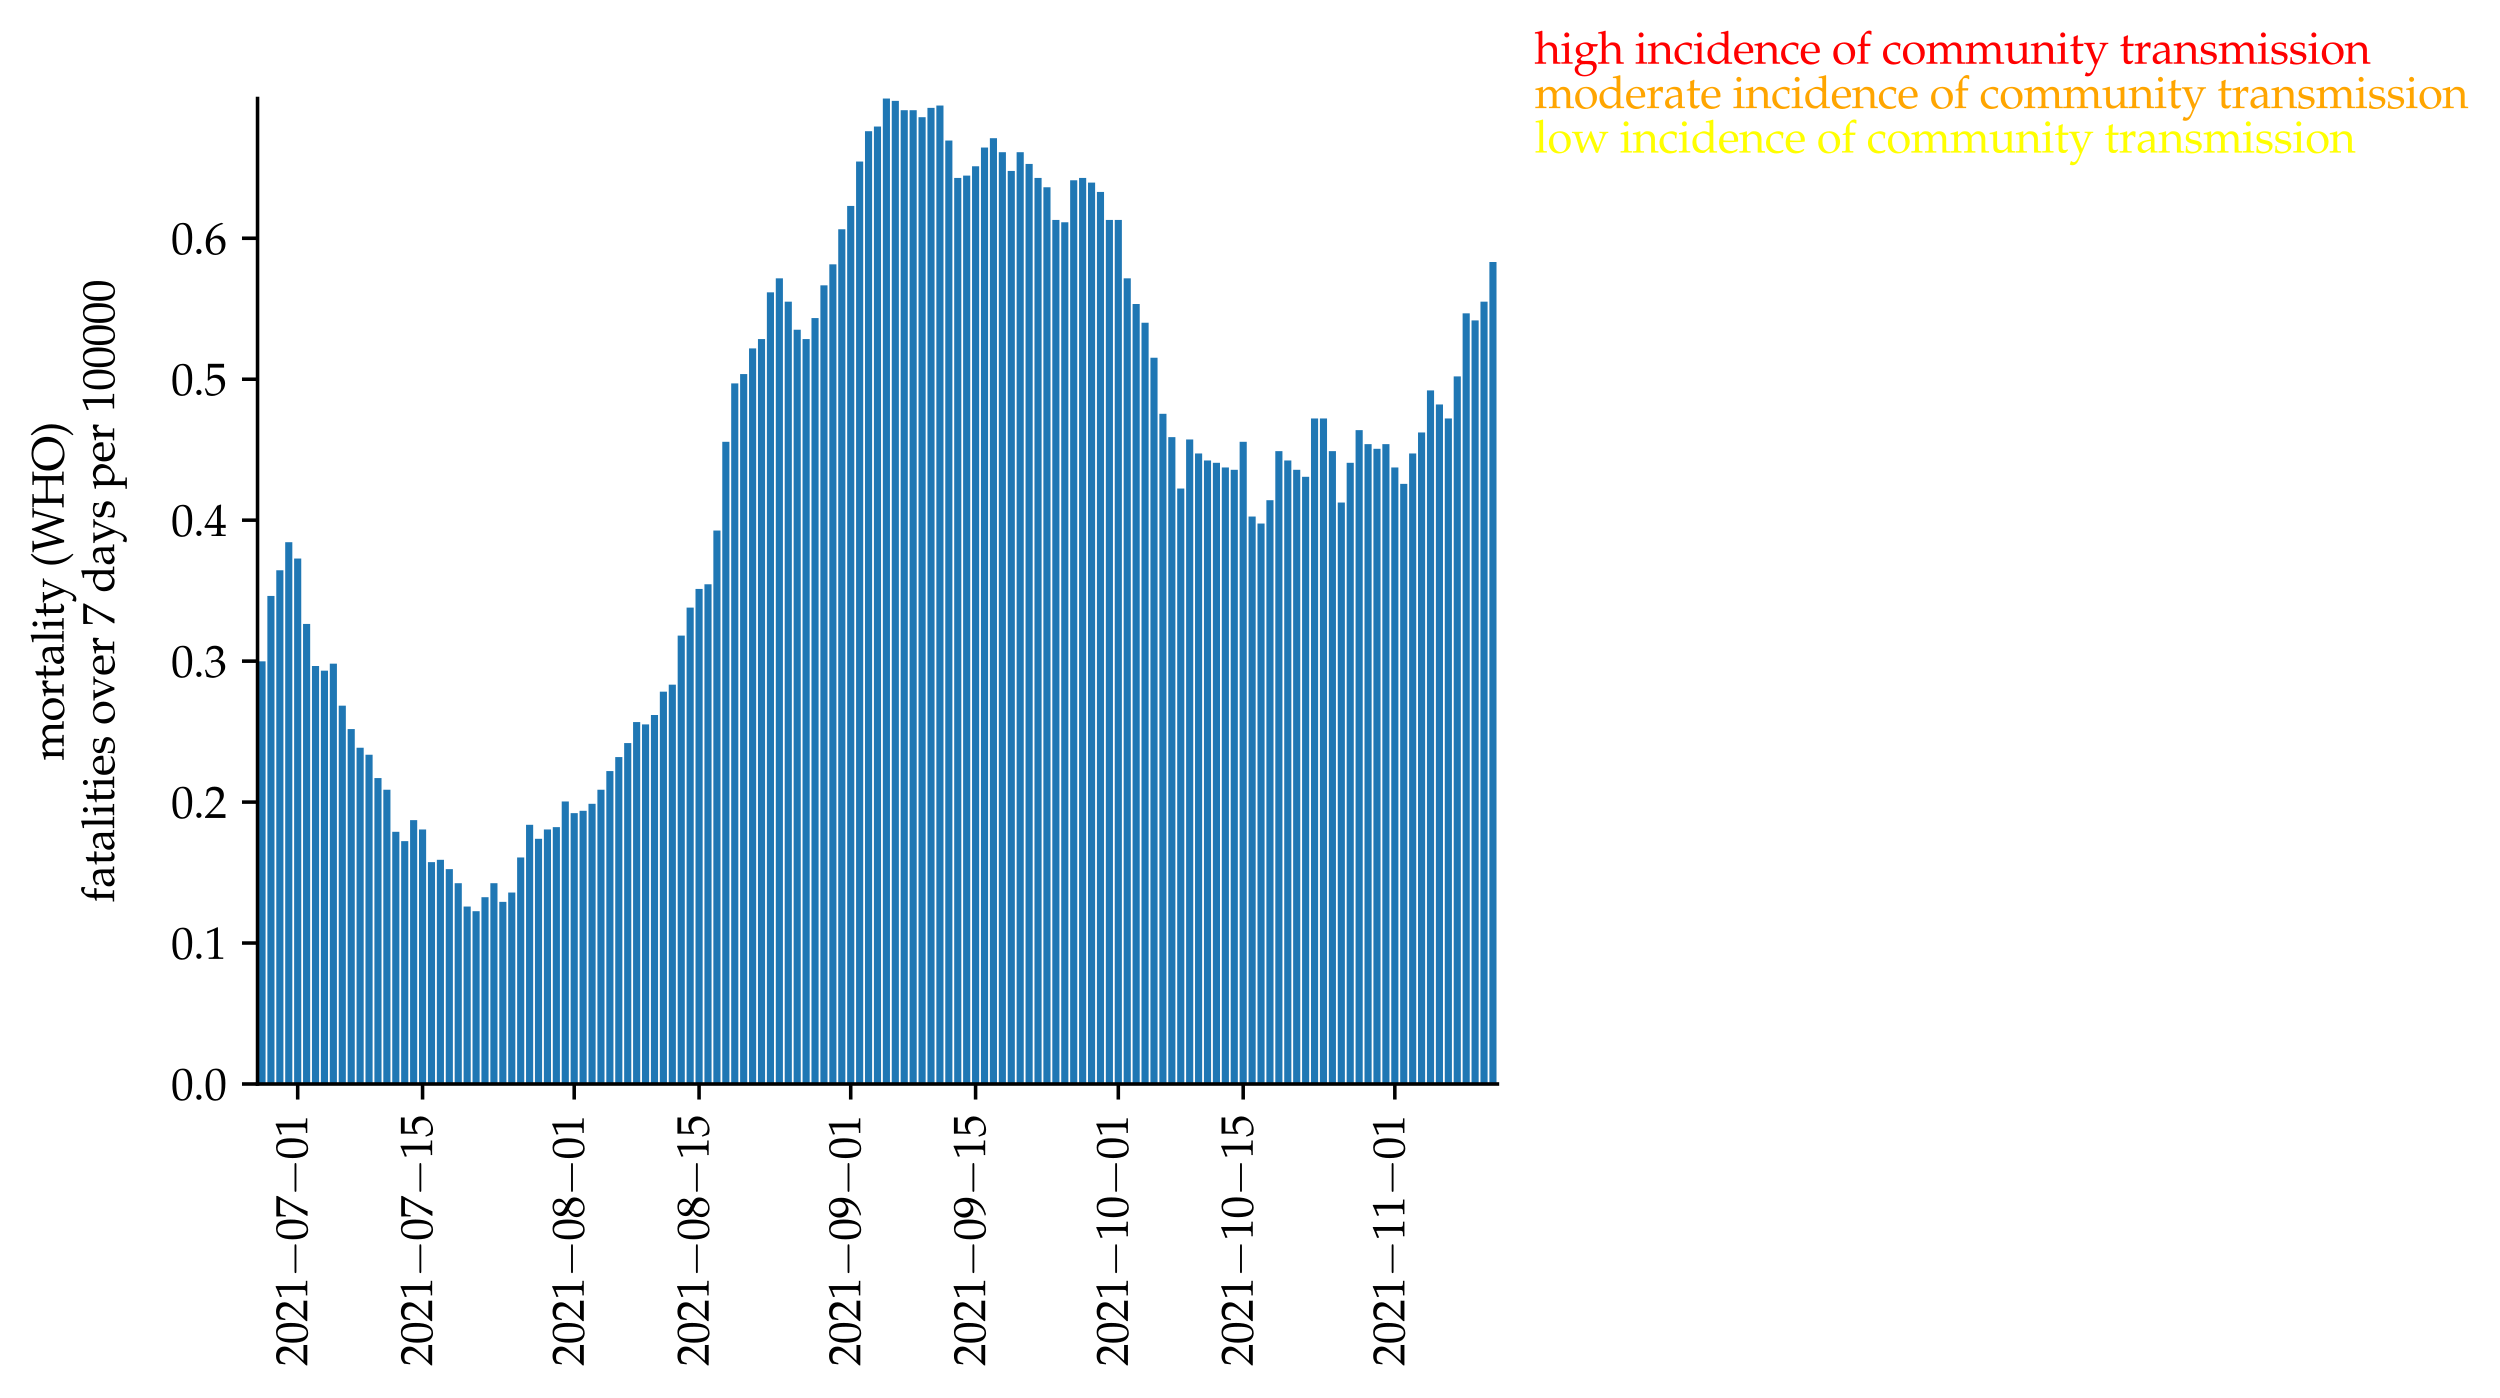 <?xml version="1.0" encoding="utf-8" standalone="no"?>
<!DOCTYPE svg PUBLIC "-//W3C//DTD SVG 1.1//EN"
  "http://www.w3.org/Graphics/SVG/1.1/DTD/svg11.dtd">
<svg height="314.617pt" version="1.1" viewBox="0 0 562.564 314.617" width="562.564pt" xmlns="http://www.w3.org/2000/svg" xmlns:xlink="http://www.w3.org/1999/xlink">
 <defs>
  <style type="text/css">*{stroke-linecap:butt;stroke-linejoin:round;}</style>
 </defs>
 <g id="figure_1">
  <g id="patch_1">
   <path d="M 0 314.617 
L 562.564 314.617 
L 562.564 0 
L 0 0 
z
" style="fill:#ffffff;"/>
  </g>
  <g id="axes_1">
   <g id="patch_2">
    <path d="M 57.954 243.929 
L 336.954 243.929 
L 336.954 22.169 
L 57.954 22.169 
z
" style="fill:#ffffff;"/>
   </g>
   <g id="patch_3">
    <path clip-path="url(#pf85934507f)" d="M 58.155 243.929 
L 59.761 243.929 
L 59.761 148.814 
L 58.155 148.814 
z
" style="fill:#1f77b4;"/>
   </g>
   <g id="patch_4">
    <path clip-path="url(#pf85934507f)" d="M 60.162 243.929 
L 61.768 243.929 
L 61.768 134.1 
L 60.162 134.1 
z
" style="fill:#1f77b4;"/>
   </g>
   <g id="patch_5">
    <path clip-path="url(#pf85934507f)" d="M 62.169 243.929 
L 63.775 243.929 
L 63.775 128.319 
L 62.169 128.319 
z
" style="fill:#1f77b4;"/>
   </g>
   <g id="patch_6">
    <path clip-path="url(#pf85934507f)" d="M 64.177 243.929 
L 65.782 243.929 
L 65.782 122.013 
L 64.177 122.013 
z
" style="fill:#1f77b4;"/>
   </g>
   <g id="patch_7">
    <path clip-path="url(#pf85934507f)" d="M 66.184 243.929 
L 67.789 243.929 
L 67.789 125.692 
L 66.184 125.692 
z
" style="fill:#1f77b4;"/>
   </g>
   <g id="patch_8">
    <path clip-path="url(#pf85934507f)" d="M 68.191 243.929 
L 69.797 243.929 
L 69.797 140.406 
L 68.191 140.406 
z
" style="fill:#1f77b4;"/>
   </g>
   <g id="patch_9">
    <path clip-path="url(#pf85934507f)" d="M 70.198 243.929 
L 71.804 243.929 
L 71.804 149.865 
L 70.198 149.865 
z
" style="fill:#1f77b4;"/>
   </g>
   <g id="patch_10">
    <path clip-path="url(#pf85934507f)" d="M 72.205 243.929 
L 73.811 243.929 
L 73.811 150.916 
L 72.205 150.916 
z
" style="fill:#1f77b4;"/>
   </g>
   <g id="patch_11">
    <path clip-path="url(#pf85934507f)" d="M 74.213 243.929 
L 75.818 243.929 
L 75.818 149.339 
L 74.213 149.339 
z
" style="fill:#1f77b4;"/>
   </g>
   <g id="patch_12">
    <path clip-path="url(#pf85934507f)" d="M 76.22 243.929 
L 77.825 243.929 
L 77.825 158.798 
L 76.22 158.798 
z
" style="fill:#1f77b4;"/>
   </g>
   <g id="patch_13">
    <path clip-path="url(#pf85934507f)" d="M 78.227 243.929 
L 79.833 243.929 
L 79.833 164.053 
L 78.227 164.053 
z
" style="fill:#1f77b4;"/>
   </g>
   <g id="patch_14">
    <path clip-path="url(#pf85934507f)" d="M 80.234 243.929 
L 81.84 243.929 
L 81.84 168.257 
L 80.234 168.257 
z
" style="fill:#1f77b4;"/>
   </g>
   <g id="patch_15">
    <path clip-path="url(#pf85934507f)" d="M 82.241 243.929 
L 83.847 243.929 
L 83.847 169.834 
L 82.241 169.834 
z
" style="fill:#1f77b4;"/>
   </g>
   <g id="patch_16">
    <path clip-path="url(#pf85934507f)" d="M 84.248 243.929 
L 85.854 243.929 
L 85.854 175.089 
L 84.248 175.089 
z
" style="fill:#1f77b4;"/>
   </g>
   <g id="patch_17">
    <path clip-path="url(#pf85934507f)" d="M 86.256 243.929 
L 87.861 243.929 
L 87.861 177.716 
L 86.256 177.716 
z
" style="fill:#1f77b4;"/>
   </g>
   <g id="patch_18">
    <path clip-path="url(#pf85934507f)" d="M 88.263 243.929 
L 89.869 243.929 
L 89.869 187.175 
L 88.263 187.175 
z
" style="fill:#1f77b4;"/>
   </g>
   <g id="patch_19">
    <path clip-path="url(#pf85934507f)" d="M 90.27 243.929 
L 91.876 243.929 
L 91.876 189.277 
L 90.27 189.277 
z
" style="fill:#1f77b4;"/>
   </g>
   <g id="patch_20">
    <path clip-path="url(#pf85934507f)" d="M 92.277 243.929 
L 93.883 243.929 
L 93.883 184.548 
L 92.277 184.548 
z
" style="fill:#1f77b4;"/>
   </g>
   <g id="patch_21">
    <path clip-path="url(#pf85934507f)" d="M 94.284 243.929 
L 95.89 243.929 
L 95.89 186.65 
L 94.284 186.65 
z
" style="fill:#1f77b4;"/>
   </g>
   <g id="patch_22">
    <path clip-path="url(#pf85934507f)" d="M 96.292 243.929 
L 97.897 243.929 
L 97.897 194.007 
L 96.292 194.007 
z
" style="fill:#1f77b4;"/>
   </g>
   <g id="patch_23">
    <path clip-path="url(#pf85934507f)" d="M 98.299 243.929 
L 99.905 243.929 
L 99.905 193.481 
L 98.299 193.481 
z
" style="fill:#1f77b4;"/>
   </g>
   <g id="patch_24">
    <path clip-path="url(#pf85934507f)" d="M 100.306 243.929 
L 101.912 243.929 
L 101.912 195.583 
L 100.306 195.583 
z
" style="fill:#1f77b4;"/>
   </g>
   <g id="patch_25">
    <path clip-path="url(#pf85934507f)" d="M 102.313 243.929 
L 103.919 243.929 
L 103.919 198.736 
L 102.313 198.736 
z
" style="fill:#1f77b4;"/>
   </g>
   <g id="patch_26">
    <path clip-path="url(#pf85934507f)" d="M 104.32 243.929 
L 105.926 243.929 
L 105.926 203.991 
L 104.32 203.991 
z
" style="fill:#1f77b4;"/>
   </g>
   <g id="patch_27">
    <path clip-path="url(#pf85934507f)" d="M 106.328 243.929 
L 107.933 243.929 
L 107.933 205.042 
L 106.328 205.042 
z
" style="fill:#1f77b4;"/>
   </g>
   <g id="patch_28">
    <path clip-path="url(#pf85934507f)" d="M 108.335 243.929 
L 109.941 243.929 
L 109.941 201.889 
L 108.335 201.889 
z
" style="fill:#1f77b4;"/>
   </g>
   <g id="patch_29">
    <path clip-path="url(#pf85934507f)" d="M 110.342 243.929 
L 111.948 243.929 
L 111.948 198.736 
L 110.342 198.736 
z
" style="fill:#1f77b4;"/>
   </g>
   <g id="patch_30">
    <path clip-path="url(#pf85934507f)" d="M 112.349 243.929 
L 113.955 243.929 
L 113.955 202.94 
L 112.349 202.94 
z
" style="fill:#1f77b4;"/>
   </g>
   <g id="patch_31">
    <path clip-path="url(#pf85934507f)" d="M 114.356 243.929 
L 115.962 243.929 
L 115.962 200.838 
L 114.356 200.838 
z
" style="fill:#1f77b4;"/>
   </g>
   <g id="patch_32">
    <path clip-path="url(#pf85934507f)" d="M 116.364 243.929 
L 117.969 243.929 
L 117.969 192.956 
L 116.364 192.956 
z
" style="fill:#1f77b4;"/>
   </g>
   <g id="patch_33">
    <path clip-path="url(#pf85934507f)" d="M 118.371 243.929 
L 119.977 243.929 
L 119.977 185.599 
L 118.371 185.599 
z
" style="fill:#1f77b4;"/>
   </g>
   <g id="patch_34">
    <path clip-path="url(#pf85934507f)" d="M 120.378 243.929 
L 121.984 243.929 
L 121.984 188.752 
L 120.378 188.752 
z
" style="fill:#1f77b4;"/>
   </g>
   <g id="patch_35">
    <path clip-path="url(#pf85934507f)" d="M 122.385 243.929 
L 123.991 243.929 
L 123.991 186.65 
L 122.385 186.65 
z
" style="fill:#1f77b4;"/>
   </g>
   <g id="patch_36">
    <path clip-path="url(#pf85934507f)" d="M 124.392 243.929 
L 125.998 243.929 
L 125.998 186.124 
L 124.392 186.124 
z
" style="fill:#1f77b4;"/>
   </g>
   <g id="patch_37">
    <path clip-path="url(#pf85934507f)" d="M 126.4 243.929 
L 128.005 243.929 
L 128.005 180.344 
L 126.4 180.344 
z
" style="fill:#1f77b4;"/>
   </g>
   <g id="patch_38">
    <path clip-path="url(#pf85934507f)" d="M 128.407 243.929 
L 130.013 243.929 
L 130.013 182.971 
L 128.407 182.971 
z
" style="fill:#1f77b4;"/>
   </g>
   <g id="patch_39">
    <path clip-path="url(#pf85934507f)" d="M 130.414 243.929 
L 132.02 243.929 
L 132.02 182.446 
L 130.414 182.446 
z
" style="fill:#1f77b4;"/>
   </g>
   <g id="patch_40">
    <path clip-path="url(#pf85934507f)" d="M 132.421 243.929 
L 134.027 243.929 
L 134.027 180.869 
L 132.421 180.869 
z
" style="fill:#1f77b4;"/>
   </g>
   <g id="patch_41">
    <path clip-path="url(#pf85934507f)" d="M 134.428 243.929 
L 136.034 243.929 
L 136.034 177.716 
L 134.428 177.716 
z
" style="fill:#1f77b4;"/>
   </g>
   <g id="patch_42">
    <path clip-path="url(#pf85934507f)" d="M 136.436 243.929 
L 138.041 243.929 
L 138.041 173.512 
L 136.436 173.512 
z
" style="fill:#1f77b4;"/>
   </g>
   <g id="patch_43">
    <path clip-path="url(#pf85934507f)" d="M 138.443 243.929 
L 140.048 243.929 
L 140.048 170.359 
L 138.443 170.359 
z
" style="fill:#1f77b4;"/>
   </g>
   <g id="patch_44">
    <path clip-path="url(#pf85934507f)" d="M 140.45 243.929 
L 142.056 243.929 
L 142.056 167.206 
L 140.45 167.206 
z
" style="fill:#1f77b4;"/>
   </g>
   <g id="patch_45">
    <path clip-path="url(#pf85934507f)" d="M 142.457 243.929 
L 144.063 243.929 
L 144.063 162.477 
L 142.457 162.477 
z
" style="fill:#1f77b4;"/>
   </g>
   <g id="patch_46">
    <path clip-path="url(#pf85934507f)" d="M 144.464 243.929 
L 146.07 243.929 
L 146.07 163.002 
L 144.464 163.002 
z
" style="fill:#1f77b4;"/>
   </g>
   <g id="patch_47">
    <path clip-path="url(#pf85934507f)" d="M 146.472 243.929 
L 148.077 243.929 
L 148.077 160.9 
L 146.472 160.9 
z
" style="fill:#1f77b4;"/>
   </g>
   <g id="patch_48">
    <path clip-path="url(#pf85934507f)" d="M 148.479 243.929 
L 150.084 243.929 
L 150.084 155.645 
L 148.479 155.645 
z
" style="fill:#1f77b4;"/>
   </g>
   <g id="patch_49">
    <path clip-path="url(#pf85934507f)" d="M 150.486 243.929 
L 152.092 243.929 
L 152.092 154.069 
L 150.486 154.069 
z
" style="fill:#1f77b4;"/>
   </g>
   <g id="patch_50">
    <path clip-path="url(#pf85934507f)" d="M 152.493 243.929 
L 154.099 243.929 
L 154.099 143.033 
L 152.493 143.033 
z
" style="fill:#1f77b4;"/>
   </g>
   <g id="patch_51">
    <path clip-path="url(#pf85934507f)" d="M 154.5 243.929 
L 156.106 243.929 
L 156.106 136.727 
L 154.5 136.727 
z
" style="fill:#1f77b4;"/>
   </g>
   <g id="patch_52">
    <path clip-path="url(#pf85934507f)" d="M 156.507 243.929 
L 158.113 243.929 
L 158.113 132.523 
L 156.507 132.523 
z
" style="fill:#1f77b4;"/>
   </g>
   <g id="patch_53">
    <path clip-path="url(#pf85934507f)" d="M 158.515 243.929 
L 160.12 243.929 
L 160.12 131.472 
L 158.515 131.472 
z
" style="fill:#1f77b4;"/>
   </g>
   <g id="patch_54">
    <path clip-path="url(#pf85934507f)" d="M 160.522 243.929 
L 162.128 243.929 
L 162.128 119.386 
L 160.522 119.386 
z
" style="fill:#1f77b4;"/>
   </g>
   <g id="patch_55">
    <path clip-path="url(#pf85934507f)" d="M 162.529 243.929 
L 164.135 243.929 
L 164.135 99.417 
L 162.529 99.417 
z
" style="fill:#1f77b4;"/>
   </g>
   <g id="patch_56">
    <path clip-path="url(#pf85934507f)" d="M 164.536 243.929 
L 166.142 243.929 
L 166.142 86.28 
L 164.536 86.28 
z
" style="fill:#1f77b4;"/>
   </g>
   <g id="patch_57">
    <path clip-path="url(#pf85934507f)" d="M 166.543 243.929 
L 168.149 243.929 
L 168.149 84.178 
L 166.543 84.178 
z
" style="fill:#1f77b4;"/>
   </g>
   <g id="patch_58">
    <path clip-path="url(#pf85934507f)" d="M 168.551 243.929 
L 170.156 243.929 
L 170.156 78.397 
L 168.551 78.397 
z
" style="fill:#1f77b4;"/>
   </g>
   <g id="patch_59">
    <path clip-path="url(#pf85934507f)" d="M 170.558 243.929 
L 172.164 243.929 
L 172.164 76.295 
L 170.558 76.295 
z
" style="fill:#1f77b4;"/>
   </g>
   <g id="patch_60">
    <path clip-path="url(#pf85934507f)" d="M 172.565 243.929 
L 174.171 243.929 
L 174.171 65.785 
L 172.565 65.785 
z
" style="fill:#1f77b4;"/>
   </g>
   <g id="patch_61">
    <path clip-path="url(#pf85934507f)" d="M 174.572 243.929 
L 176.178 243.929 
L 176.178 62.632 
L 174.572 62.632 
z
" style="fill:#1f77b4;"/>
   </g>
   <g id="patch_62">
    <path clip-path="url(#pf85934507f)" d="M 176.579 243.929 
L 178.185 243.929 
L 178.185 67.887 
L 176.579 67.887 
z
" style="fill:#1f77b4;"/>
   </g>
   <g id="patch_63">
    <path clip-path="url(#pf85934507f)" d="M 178.587 243.929 
L 180.192 243.929 
L 180.192 74.193 
L 178.587 74.193 
z
" style="fill:#1f77b4;"/>
   </g>
   <g id="patch_64">
    <path clip-path="url(#pf85934507f)" d="M 180.594 243.929 
L 182.2 243.929 
L 182.2 76.295 
L 180.594 76.295 
z
" style="fill:#1f77b4;"/>
   </g>
   <g id="patch_65">
    <path clip-path="url(#pf85934507f)" d="M 182.601 243.929 
L 184.207 243.929 
L 184.207 71.566 
L 182.601 71.566 
z
" style="fill:#1f77b4;"/>
   </g>
   <g id="patch_66">
    <path clip-path="url(#pf85934507f)" d="M 184.608 243.929 
L 186.214 243.929 
L 186.214 64.209 
L 184.608 64.209 
z
" style="fill:#1f77b4;"/>
   </g>
   <g id="patch_67">
    <path clip-path="url(#pf85934507f)" d="M 186.615 243.929 
L 188.221 243.929 
L 188.221 59.479 
L 186.615 59.479 
z
" style="fill:#1f77b4;"/>
   </g>
   <g id="patch_68">
    <path clip-path="url(#pf85934507f)" d="M 188.623 243.929 
L 190.228 243.929 
L 190.228 51.597 
L 188.623 51.597 
z
" style="fill:#1f77b4;"/>
   </g>
   <g id="patch_69">
    <path clip-path="url(#pf85934507f)" d="M 190.63 243.929 
L 192.236 243.929 
L 192.236 46.342 
L 190.63 46.342 
z
" style="fill:#1f77b4;"/>
   </g>
   <g id="patch_70">
    <path clip-path="url(#pf85934507f)" d="M 192.637 243.929 
L 194.243 243.929 
L 194.243 36.357 
L 192.637 36.357 
z
" style="fill:#1f77b4;"/>
   </g>
   <g id="patch_71">
    <path clip-path="url(#pf85934507f)" d="M 194.644 243.929 
L 196.25 243.929 
L 196.25 29.526 
L 194.644 29.526 
z
" style="fill:#1f77b4;"/>
   </g>
   <g id="patch_72">
    <path clip-path="url(#pf85934507f)" d="M 196.651 243.929 
L 198.257 243.929 
L 198.257 28.475 
L 196.651 28.475 
z
" style="fill:#1f77b4;"/>
   </g>
   <g id="patch_73">
    <path clip-path="url(#pf85934507f)" d="M 198.659 243.929 
L 200.264 243.929 
L 200.264 22.169 
L 198.659 22.169 
z
" style="fill:#1f77b4;"/>
   </g>
   <g id="patch_74">
    <path clip-path="url(#pf85934507f)" d="M 200.666 243.929 
L 202.272 243.929 
L 202.272 22.694 
L 200.666 22.694 
z
" style="fill:#1f77b4;"/>
   </g>
   <g id="patch_75">
    <path clip-path="url(#pf85934507f)" d="M 202.673 243.929 
L 204.279 243.929 
L 204.279 24.796 
L 202.673 24.796 
z
" style="fill:#1f77b4;"/>
   </g>
   <g id="patch_76">
    <path clip-path="url(#pf85934507f)" d="M 204.68 243.929 
L 206.286 243.929 
L 206.286 24.796 
L 204.68 24.796 
z
" style="fill:#1f77b4;"/>
   </g>
   <g id="patch_77">
    <path clip-path="url(#pf85934507f)" d="M 206.687 243.929 
L 208.293 243.929 
L 208.293 26.373 
L 206.687 26.373 
z
" style="fill:#1f77b4;"/>
   </g>
   <g id="patch_78">
    <path clip-path="url(#pf85934507f)" d="M 208.695 243.929 
L 210.3 243.929 
L 210.3 24.271 
L 208.695 24.271 
z
" style="fill:#1f77b4;"/>
   </g>
   <g id="patch_79">
    <path clip-path="url(#pf85934507f)" d="M 210.702 243.929 
L 212.307 243.929 
L 212.307 23.745 
L 210.702 23.745 
z
" style="fill:#1f77b4;"/>
   </g>
   <g id="patch_80">
    <path clip-path="url(#pf85934507f)" d="M 212.709 243.929 
L 214.315 243.929 
L 214.315 31.628 
L 212.709 31.628 
z
" style="fill:#1f77b4;"/>
   </g>
   <g id="patch_81">
    <path clip-path="url(#pf85934507f)" d="M 214.716 243.929 
L 216.322 243.929 
L 216.322 40.036 
L 214.716 40.036 
z
" style="fill:#1f77b4;"/>
   </g>
   <g id="patch_82">
    <path clip-path="url(#pf85934507f)" d="M 216.723 243.929 
L 218.329 243.929 
L 218.329 39.51 
L 216.723 39.51 
z
" style="fill:#1f77b4;"/>
   </g>
   <g id="patch_83">
    <path clip-path="url(#pf85934507f)" d="M 218.731 243.929 
L 220.336 243.929 
L 220.336 37.408 
L 218.731 37.408 
z
" style="fill:#1f77b4;"/>
   </g>
   <g id="patch_84">
    <path clip-path="url(#pf85934507f)" d="M 220.738 243.929 
L 222.343 243.929 
L 222.343 33.204 
L 220.738 33.204 
z
" style="fill:#1f77b4;"/>
   </g>
   <g id="patch_85">
    <path clip-path="url(#pf85934507f)" d="M 222.745 243.929 
L 224.351 243.929 
L 224.351 31.102 
L 222.745 31.102 
z
" style="fill:#1f77b4;"/>
   </g>
   <g id="patch_86">
    <path clip-path="url(#pf85934507f)" d="M 224.752 243.929 
L 226.358 243.929 
L 226.358 34.255 
L 224.752 34.255 
z
" style="fill:#1f77b4;"/>
   </g>
   <g id="patch_87">
    <path clip-path="url(#pf85934507f)" d="M 226.759 243.929 
L 228.365 243.929 
L 228.365 38.459 
L 226.759 38.459 
z
" style="fill:#1f77b4;"/>
   </g>
   <g id="patch_88">
    <path clip-path="url(#pf85934507f)" d="M 228.766 243.929 
L 230.372 243.929 
L 230.372 34.255 
L 228.766 34.255 
z
" style="fill:#1f77b4;"/>
   </g>
   <g id="patch_89">
    <path clip-path="url(#pf85934507f)" d="M 230.774 243.929 
L 232.379 243.929 
L 232.379 36.883 
L 230.774 36.883 
z
" style="fill:#1f77b4;"/>
   </g>
   <g id="patch_90">
    <path clip-path="url(#pf85934507f)" d="M 232.781 243.929 
L 234.387 243.929 
L 234.387 40.036 
L 232.781 40.036 
z
" style="fill:#1f77b4;"/>
   </g>
   <g id="patch_91">
    <path clip-path="url(#pf85934507f)" d="M 234.788 243.929 
L 236.394 243.929 
L 236.394 42.138 
L 234.788 42.138 
z
" style="fill:#1f77b4;"/>
   </g>
   <g id="patch_92">
    <path clip-path="url(#pf85934507f)" d="M 236.795 243.929 
L 238.401 243.929 
L 238.401 49.495 
L 236.795 49.495 
z
" style="fill:#1f77b4;"/>
   </g>
   <g id="patch_93">
    <path clip-path="url(#pf85934507f)" d="M 238.802 243.929 
L 240.408 243.929 
L 240.408 50.02 
L 238.802 50.02 
z
" style="fill:#1f77b4;"/>
   </g>
   <g id="patch_94">
    <path clip-path="url(#pf85934507f)" d="M 240.81 243.929 
L 242.415 243.929 
L 242.415 40.561 
L 240.81 40.561 
z
" style="fill:#1f77b4;"/>
   </g>
   <g id="patch_95">
    <path clip-path="url(#pf85934507f)" d="M 242.817 243.929 
L 244.423 243.929 
L 244.423 40.036 
L 242.817 40.036 
z
" style="fill:#1f77b4;"/>
   </g>
   <g id="patch_96">
    <path clip-path="url(#pf85934507f)" d="M 244.824 243.929 
L 246.43 243.929 
L 246.43 41.087 
L 244.824 41.087 
z
" style="fill:#1f77b4;"/>
   </g>
   <g id="patch_97">
    <path clip-path="url(#pf85934507f)" d="M 246.831 243.929 
L 248.437 243.929 
L 248.437 43.189 
L 246.831 43.189 
z
" style="fill:#1f77b4;"/>
   </g>
   <g id="patch_98">
    <path clip-path="url(#pf85934507f)" d="M 248.838 243.929 
L 250.444 243.929 
L 250.444 49.495 
L 248.838 49.495 
z
" style="fill:#1f77b4;"/>
   </g>
   <g id="patch_99">
    <path clip-path="url(#pf85934507f)" d="M 250.846 243.929 
L 252.451 243.929 
L 252.451 49.495 
L 250.846 49.495 
z
" style="fill:#1f77b4;"/>
   </g>
   <g id="patch_100">
    <path clip-path="url(#pf85934507f)" d="M 252.853 243.929 
L 254.459 243.929 
L 254.459 62.632 
L 252.853 62.632 
z
" style="fill:#1f77b4;"/>
   </g>
   <g id="patch_101">
    <path clip-path="url(#pf85934507f)" d="M 254.86 243.929 
L 256.466 243.929 
L 256.466 68.413 
L 254.86 68.413 
z
" style="fill:#1f77b4;"/>
   </g>
   <g id="patch_102">
    <path clip-path="url(#pf85934507f)" d="M 256.867 243.929 
L 258.473 243.929 
L 258.473 72.617 
L 256.867 72.617 
z
" style="fill:#1f77b4;"/>
   </g>
   <g id="patch_103">
    <path clip-path="url(#pf85934507f)" d="M 258.874 243.929 
L 260.48 243.929 
L 260.48 80.499 
L 258.874 80.499 
z
" style="fill:#1f77b4;"/>
   </g>
   <g id="patch_104">
    <path clip-path="url(#pf85934507f)" d="M 260.882 243.929 
L 262.487 243.929 
L 262.487 93.111 
L 260.882 93.111 
z
" style="fill:#1f77b4;"/>
   </g>
   <g id="patch_105">
    <path clip-path="url(#pf85934507f)" d="M 262.889 243.929 
L 264.495 243.929 
L 264.495 98.366 
L 262.889 98.366 
z
" style="fill:#1f77b4;"/>
   </g>
   <g id="patch_106">
    <path clip-path="url(#pf85934507f)" d="M 264.896 243.929 
L 266.502 243.929 
L 266.502 109.927 
L 264.896 109.927 
z
" style="fill:#1f77b4;"/>
   </g>
   <g id="patch_107">
    <path clip-path="url(#pf85934507f)" d="M 266.903 243.929 
L 268.509 243.929 
L 268.509 98.891 
L 266.903 98.891 
z
" style="fill:#1f77b4;"/>
   </g>
   <g id="patch_108">
    <path clip-path="url(#pf85934507f)" d="M 268.91 243.929 
L 270.516 243.929 
L 270.516 102.044 
L 268.91 102.044 
z
" style="fill:#1f77b4;"/>
   </g>
   <g id="patch_109">
    <path clip-path="url(#pf85934507f)" d="M 270.918 243.929 
L 272.523 243.929 
L 272.523 103.621 
L 270.918 103.621 
z
" style="fill:#1f77b4;"/>
   </g>
   <g id="patch_110">
    <path clip-path="url(#pf85934507f)" d="M 272.925 243.929 
L 274.531 243.929 
L 274.531 104.146 
L 272.925 104.146 
z
" style="fill:#1f77b4;"/>
   </g>
   <g id="patch_111">
    <path clip-path="url(#pf85934507f)" d="M 274.932 243.929 
L 276.538 243.929 
L 276.538 105.197 
L 274.932 105.197 
z
" style="fill:#1f77b4;"/>
   </g>
   <g id="patch_112">
    <path clip-path="url(#pf85934507f)" d="M 276.939 243.929 
L 278.545 243.929 
L 278.545 105.723 
L 276.939 105.723 
z
" style="fill:#1f77b4;"/>
   </g>
   <g id="patch_113">
    <path clip-path="url(#pf85934507f)" d="M 278.946 243.929 
L 280.552 243.929 
L 280.552 99.417 
L 278.946 99.417 
z
" style="fill:#1f77b4;"/>
   </g>
   <g id="patch_114">
    <path clip-path="url(#pf85934507f)" d="M 280.954 243.929 
L 282.559 243.929 
L 282.559 116.233 
L 280.954 116.233 
z
" style="fill:#1f77b4;"/>
   </g>
   <g id="patch_115">
    <path clip-path="url(#pf85934507f)" d="M 282.961 243.929 
L 284.566 243.929 
L 284.566 117.809 
L 282.961 117.809 
z
" style="fill:#1f77b4;"/>
   </g>
   <g id="patch_116">
    <path clip-path="url(#pf85934507f)" d="M 284.968 243.929 
L 286.574 243.929 
L 286.574 112.554 
L 284.968 112.554 
z
" style="fill:#1f77b4;"/>
   </g>
   <g id="patch_117">
    <path clip-path="url(#pf85934507f)" d="M 286.975 243.929 
L 288.581 243.929 
L 288.581 101.519 
L 286.975 101.519 
z
" style="fill:#1f77b4;"/>
   </g>
   <g id="patch_118">
    <path clip-path="url(#pf85934507f)" d="M 288.982 243.929 
L 290.588 243.929 
L 290.588 103.621 
L 288.982 103.621 
z
" style="fill:#1f77b4;"/>
   </g>
   <g id="patch_119">
    <path clip-path="url(#pf85934507f)" d="M 290.989 243.929 
L 292.595 243.929 
L 292.595 105.723 
L 290.989 105.723 
z
" style="fill:#1f77b4;"/>
   </g>
   <g id="patch_120">
    <path clip-path="url(#pf85934507f)" d="M 292.997 243.929 
L 294.602 243.929 
L 294.602 107.299 
L 292.997 107.299 
z
" style="fill:#1f77b4;"/>
   </g>
   <g id="patch_121">
    <path clip-path="url(#pf85934507f)" d="M 295.004 243.929 
L 296.61 243.929 
L 296.61 94.162 
L 295.004 94.162 
z
" style="fill:#1f77b4;"/>
   </g>
   <g id="patch_122">
    <path clip-path="url(#pf85934507f)" d="M 297.011 243.929 
L 298.617 243.929 
L 298.617 94.162 
L 297.011 94.162 
z
" style="fill:#1f77b4;"/>
   </g>
   <g id="patch_123">
    <path clip-path="url(#pf85934507f)" d="M 299.018 243.929 
L 300.624 243.929 
L 300.624 101.519 
L 299.018 101.519 
z
" style="fill:#1f77b4;"/>
   </g>
   <g id="patch_124">
    <path clip-path="url(#pf85934507f)" d="M 301.025 243.929 
L 302.631 243.929 
L 302.631 113.08 
L 301.025 113.08 
z
" style="fill:#1f77b4;"/>
   </g>
   <g id="patch_125">
    <path clip-path="url(#pf85934507f)" d="M 303.033 243.929 
L 304.638 243.929 
L 304.638 104.146 
L 303.033 104.146 
z
" style="fill:#1f77b4;"/>
   </g>
   <g id="patch_126">
    <path clip-path="url(#pf85934507f)" d="M 305.04 243.929 
L 306.646 243.929 
L 306.646 96.789 
L 305.04 96.789 
z
" style="fill:#1f77b4;"/>
   </g>
   <g id="patch_127">
    <path clip-path="url(#pf85934507f)" d="M 307.047 243.929 
L 308.653 243.929 
L 308.653 99.942 
L 307.047 99.942 
z
" style="fill:#1f77b4;"/>
   </g>
   <g id="patch_128">
    <path clip-path="url(#pf85934507f)" d="M 309.054 243.929 
L 310.66 243.929 
L 310.66 100.993 
L 309.054 100.993 
z
" style="fill:#1f77b4;"/>
   </g>
   <g id="patch_129">
    <path clip-path="url(#pf85934507f)" d="M 311.061 243.929 
L 312.667 243.929 
L 312.667 99.942 
L 311.061 99.942 
z
" style="fill:#1f77b4;"/>
   </g>
   <g id="patch_130">
    <path clip-path="url(#pf85934507f)" d="M 313.069 243.929 
L 314.674 243.929 
L 314.674 105.197 
L 313.069 105.197 
z
" style="fill:#1f77b4;"/>
   </g>
   <g id="patch_131">
    <path clip-path="url(#pf85934507f)" d="M 315.076 243.929 
L 316.682 243.929 
L 316.682 108.876 
L 315.076 108.876 
z
" style="fill:#1f77b4;"/>
   </g>
   <g id="patch_132">
    <path clip-path="url(#pf85934507f)" d="M 317.083 243.929 
L 318.689 243.929 
L 318.689 102.044 
L 317.083 102.044 
z
" style="fill:#1f77b4;"/>
   </g>
   <g id="patch_133">
    <path clip-path="url(#pf85934507f)" d="M 319.09 243.929 
L 320.696 243.929 
L 320.696 97.315 
L 319.09 97.315 
z
" style="fill:#1f77b4;"/>
   </g>
   <g id="patch_134">
    <path clip-path="url(#pf85934507f)" d="M 321.097 243.929 
L 322.703 243.929 
L 322.703 87.856 
L 321.097 87.856 
z
" style="fill:#1f77b4;"/>
   </g>
   <g id="patch_135">
    <path clip-path="url(#pf85934507f)" d="M 323.105 243.929 
L 324.71 243.929 
L 324.71 91.009 
L 323.105 91.009 
z
" style="fill:#1f77b4;"/>
   </g>
   <g id="patch_136">
    <path clip-path="url(#pf85934507f)" d="M 325.112 243.929 
L 326.718 243.929 
L 326.718 94.162 
L 325.112 94.162 
z
" style="fill:#1f77b4;"/>
   </g>
   <g id="patch_137">
    <path clip-path="url(#pf85934507f)" d="M 327.119 243.929 
L 328.725 243.929 
L 328.725 84.703 
L 327.119 84.703 
z
" style="fill:#1f77b4;"/>
   </g>
   <g id="patch_138">
    <path clip-path="url(#pf85934507f)" d="M 329.126 243.929 
L 330.732 243.929 
L 330.732 70.515 
L 329.126 70.515 
z
" style="fill:#1f77b4;"/>
   </g>
   <g id="patch_139">
    <path clip-path="url(#pf85934507f)" d="M 331.133 243.929 
L 332.739 243.929 
L 332.739 72.091 
L 331.133 72.091 
z
" style="fill:#1f77b4;"/>
   </g>
   <g id="patch_140">
    <path clip-path="url(#pf85934507f)" d="M 333.141 243.929 
L 334.746 243.929 
L 334.746 67.887 
L 333.141 67.887 
z
" style="fill:#1f77b4;"/>
   </g>
   <g id="patch_141">
    <path clip-path="url(#pf85934507f)" d="M 335.148 243.929 
L 336.754 243.929 
L 336.754 58.954 
L 335.148 58.954 
z
" style="fill:#1f77b4;"/>
   </g>
   <g id="matplotlib.axis_1">
    <g id="xtick_1">
     <g id="line2d_1">
      <defs>
       <path d="M 0 0 
L 0 3.5 
" id="m8b4c8fa5d7" style="stroke:#000000;stroke-width:0.8;"/>
      </defs>
      <g>
       <use style="stroke:#000000;stroke-width:0.8;" x="66.987" xlink:href="#m8b4c8fa5d7" y="243.929"/>
      </g>
     </g>
     <g id="text_1">
      <!-- $\mathdefault{2021{-}07{-}01}$ -->
      <g transform="translate(69.146 307.417)rotate(-90)scale(0.1 -0.1)">
       <defs>
        <path d="M 102 160 
L 102 0 
C 1299 0 1299 0 1530 0 
C 1760 0 1760 0 2995 0 
C 2982 125 2982 186 2982 269 
C 2982 348 2982 407 2995 539 
C 2259 539 1965 539 781 539 
L 1946 1761 
C 2566 2414 2758 2763 2758 3238 
C 2758 3966 2259 4416 1446 4416 
C 986 4416 672 4288 358 3969 
L 250 3099 
L 435 3099 
L 518 3393 
C 621 3763 851 3923 1280 3923 
C 1830 3923 2182 3577 2182 3035 
C 2182 2555 1914 2083 1190 1316 
L 102 160 
z
" id="URWPalladioL-Roma-32" transform="scale(0.016)"/>
        <path d="M 1683 4416 
C 691 4416 186 3628 186 2077 
C 186 1326 320 680 544 366 
C 768 51 1126 -128 1523 -128 
C 2490 -128 2976 705 2976 2346 
C 2976 3749 2560 4416 1683 4416 
z
M 1568 4192 
C 2189 4192 2438 3564 2438 2025 
C 2438 661 2195 96 1606 96 
C 986 96 723 744 723 2308 
C 723 3660 960 4192 1568 4192 
z
" id="URWPalladioL-Roma-30" transform="scale(0.016)"/>
        <path d="M 429 3584 
L 493 3584 
L 1318 3956 
C 1325 3962 1331 3962 1338 3962 
C 1376 3962 1389 3905 1389 3751 
L 1389 613 
C 1389 276 1318 205 973 205 
L 614 205 
L 614 0 
C 1600 0 1600 0 1670 0 
C 1754 0 1894 0 2112 0 
C 2189 0 2413 0 2675 0 
L 2675 205 
L 2342 205 
C 1990 205 1926 276 1926 612 
L 1926 4443 
L 1837 4475 
C 1421 4257 966 4065 384 3860 
L 429 3584 
z
" id="URWPalladioL-Roma-31" transform="scale(0.016)"/>
        <path d="M 4218 1472 
C 4326 1472 4442 1472 4442 1600 
C 4442 1728 4326 1728 4218 1728 
L 755 1728 
C 646 1728 531 1728 531 1600 
C 531 1472 646 1472 755 1472 
L 4218 1472 
z
" id="CMSY10-0" transform="scale(0.016)"/>
        <path d="M 358 32 
L 416 -51 
C 666 -32 666 -32 710 -32 
C 755 -32 755 -32 1005 -51 
C 1274 649 1587 1317 2010 2087 
L 3181 4199 
L 3181 4372 
C 2490 4372 2266 4372 1747 4372 
C 1280 4372 966 4372 346 4372 
L 282 4359 
C 301 3750 301 3750 301 3685 
C 301 3614 301 3614 282 3031 
L 474 3031 
L 518 3390 
C 570 3789 614 3840 909 3840 
L 2618 3840 
C 2362 3313 2163 2941 1920 2549 
L 358 32 
z
" id="URWPalladioL-Roma-37" transform="scale(0.016)"/>
       </defs>
       <use transform="scale(0.996)" xlink:href="#URWPalladioL-Roma-32"/>
       <use transform="translate(49.813 0)scale(0.996)" xlink:href="#URWPalladioL-Roma-30"/>
       <use transform="translate(99.626 0)scale(0.996)" xlink:href="#URWPalladioL-Roma-32"/>
       <use transform="translate(149.44 0)scale(0.996)" xlink:href="#URWPalladioL-Roma-31"/>
       <use transform="translate(200.498 0)scale(1.038)" xlink:href="#CMSY10-0"/>
       <use transform="translate(282.44 0)scale(0.996)" xlink:href="#URWPalladioL-Roma-30"/>
       <use transform="translate(332.253 0)scale(0.996)" xlink:href="#URWPalladioL-Roma-37"/>
       <use transform="translate(383.311 0)scale(1.038)" xlink:href="#CMSY10-0"/>
       <use transform="translate(465.253 0)scale(0.996)" xlink:href="#URWPalladioL-Roma-30"/>
       <use transform="translate(515.066 0)scale(0.996)" xlink:href="#URWPalladioL-Roma-31"/>
      </g>
     </g>
    </g>
    <g id="xtick_2">
     <g id="line2d_2">
      <g>
       <use style="stroke:#000000;stroke-width:0.8;" x="95.087" xlink:href="#m8b4c8fa5d7" y="243.929"/>
      </g>
     </g>
     <g id="text_2">
      <!-- $\mathdefault{2021{-}07{-}15}$ -->
      <g transform="translate(97.247 307.417)rotate(-90)scale(0.1 -0.1)">
       <defs>
        <path d="M 813 3877 
C 1638 3877 1997 3877 2765 3877 
L 2797 3907 
C 2784 4016 2784 4064 2784 4144 
C 2784 4229 2784 4277 2797 4386 
L 2765 4416 
C 2285 4416 1997 4416 1651 4416 
C 1299 4416 1018 4416 538 4416 
L 506 4403 
C 512 4011 518 3729 518 3523 
C 518 2977 499 2360 480 2077 
L 608 2038 
C 909 2341 1082 2432 1395 2432 
C 2010 2432 2394 1993 2394 1296 
C 2394 580 1984 160 1286 160 
C 941 160 621 277 531 444 
L 237 973 
L 83 883 
C 230 516 307 310 397 27 
C 576 -71 832 -128 1107 -128 
C 1536 -128 1990 59 2342 368 
C 2733 716 2938 1154 2938 1630 
C 2938 2359 2419 2874 1690 2874 
C 1382 2874 1152 2791 755 2554 
L 813 3877 
z
" id="URWPalladioL-Roma-35" transform="scale(0.016)"/>
       </defs>
       <use transform="scale(0.996)" xlink:href="#URWPalladioL-Roma-32"/>
       <use transform="translate(49.813 0)scale(0.996)" xlink:href="#URWPalladioL-Roma-30"/>
       <use transform="translate(99.626 0)scale(0.996)" xlink:href="#URWPalladioL-Roma-32"/>
       <use transform="translate(149.44 0)scale(0.996)" xlink:href="#URWPalladioL-Roma-31"/>
       <use transform="translate(200.498 0)scale(1.038)" xlink:href="#CMSY10-0"/>
       <use transform="translate(282.44 0)scale(0.996)" xlink:href="#URWPalladioL-Roma-30"/>
       <use transform="translate(332.253 0)scale(0.996)" xlink:href="#URWPalladioL-Roma-37"/>
       <use transform="translate(383.311 0)scale(1.038)" xlink:href="#CMSY10-0"/>
       <use transform="translate(465.253 0)scale(0.996)" xlink:href="#URWPalladioL-Roma-31"/>
       <use transform="translate(515.066 0)scale(0.996)" xlink:href="#URWPalladioL-Roma-35"/>
      </g>
     </g>
    </g>
    <g id="xtick_3">
     <g id="line2d_3">
      <g>
       <use style="stroke:#000000;stroke-width:0.8;" x="129.21" xlink:href="#m8b4c8fa5d7" y="243.929"/>
      </g>
     </g>
     <g id="text_3">
      <!-- $\mathdefault{2021{-}08{-}01}$ -->
      <g transform="translate(131.369 307.417)rotate(-90)scale(0.1 -0.1)">
       <defs>
        <path d="M 1075 2211 
C 813 2090 704 2019 563 1884 
C 320 1641 192 1352 192 1019 
C 192 359 723 -128 1446 -128 
C 2278 -128 2970 526 2970 1320 
C 2970 1833 2733 2109 2003 2442 
C 2586 2840 2790 3109 2790 3493 
C 2790 4044 2336 4416 1658 4416 
C 896 4416 339 3929 339 3257 
C 339 2821 512 2577 1075 2211 
z
M 1818 1891 
C 2221 1711 2464 1397 2464 1052 
C 2464 513 2061 90 1542 90 
C 998 90 646 475 646 1071 
C 646 1538 832 1833 1306 2122 
L 1818 1891 
z
M 1427 2712 
C 1024 2910 819 3167 819 3487 
C 819 3910 1126 4198 1581 4198 
C 2048 4198 2355 3891 2355 3422 
C 2355 3058 2195 2808 1779 2538 
L 1427 2712 
z
" id="URWPalladioL-Roma-38" transform="scale(0.016)"/>
       </defs>
       <use transform="scale(0.996)" xlink:href="#URWPalladioL-Roma-32"/>
       <use transform="translate(49.813 0)scale(0.996)" xlink:href="#URWPalladioL-Roma-30"/>
       <use transform="translate(99.626 0)scale(0.996)" xlink:href="#URWPalladioL-Roma-32"/>
       <use transform="translate(149.44 0)scale(0.996)" xlink:href="#URWPalladioL-Roma-31"/>
       <use transform="translate(200.498 0)scale(1.038)" xlink:href="#CMSY10-0"/>
       <use transform="translate(282.44 0)scale(0.996)" xlink:href="#URWPalladioL-Roma-30"/>
       <use transform="translate(332.253 0)scale(0.996)" xlink:href="#URWPalladioL-Roma-38"/>
       <use transform="translate(383.311 0)scale(1.038)" xlink:href="#CMSY10-0"/>
       <use transform="translate(465.253 0)scale(0.996)" xlink:href="#URWPalladioL-Roma-30"/>
       <use transform="translate(515.066 0)scale(0.996)" xlink:href="#URWPalladioL-Roma-31"/>
      </g>
     </g>
    </g>
    <g id="xtick_4">
     <g id="line2d_4">
      <g>
       <use style="stroke:#000000;stroke-width:0.8;" x="157.31" xlink:href="#m8b4c8fa5d7" y="243.929"/>
      </g>
     </g>
     <g id="text_4">
      <!-- $\mathdefault{2021{-}08{-}15}$ -->
      <g transform="translate(159.47 307.417)rotate(-90)scale(0.1 -0.1)">
       <use transform="scale(0.996)" xlink:href="#URWPalladioL-Roma-32"/>
       <use transform="translate(49.813 0)scale(0.996)" xlink:href="#URWPalladioL-Roma-30"/>
       <use transform="translate(99.626 0)scale(0.996)" xlink:href="#URWPalladioL-Roma-32"/>
       <use transform="translate(149.44 0)scale(0.996)" xlink:href="#URWPalladioL-Roma-31"/>
       <use transform="translate(200.498 0)scale(1.038)" xlink:href="#CMSY10-0"/>
       <use transform="translate(282.44 0)scale(0.996)" xlink:href="#URWPalladioL-Roma-30"/>
       <use transform="translate(332.253 0)scale(0.996)" xlink:href="#URWPalladioL-Roma-38"/>
       <use transform="translate(383.311 0)scale(1.038)" xlink:href="#CMSY10-0"/>
       <use transform="translate(465.253 0)scale(0.996)" xlink:href="#URWPalladioL-Roma-31"/>
       <use transform="translate(515.066 0)scale(0.996)" xlink:href="#URWPalladioL-Roma-35"/>
      </g>
     </g>
    </g>
    <g id="xtick_5">
     <g id="line2d_5">
      <g>
       <use style="stroke:#000000;stroke-width:0.8;" x="191.433" xlink:href="#m8b4c8fa5d7" y="243.929"/>
      </g>
     </g>
     <g id="text_5">
      <!-- $\mathdefault{2021{-}09{-}01}$ -->
      <g transform="translate(193.592 307.417)rotate(-90)scale(0.1 -0.1)">
       <defs>
        <path d="M 614 -106 
C 1325 125 1632 272 1978 566 
C 2598 1098 2925 1835 2925 2693 
C 2925 3776 2406 4435 1562 4435 
C 742 4435 128 3795 128 2938 
C 128 2201 608 1664 1274 1664 
C 1491 1664 1741 1734 1856 1830 
L 2304 2202 
C 2253 1125 1555 336 397 54 
L 397 3 
L 614 -106 
z
M 1536 4224 
C 1824 4224 2035 4102 2176 3846 
C 2291 3641 2368 3328 2368 3040 
C 2368 2451 2029 2055 1536 2055 
C 1024 2055 678 2509 678 3174 
C 678 3821 1011 4224 1536 4224 
z
" id="URWPalladioL-Roma-39" transform="scale(0.016)"/>
       </defs>
       <use transform="scale(0.996)" xlink:href="#URWPalladioL-Roma-32"/>
       <use transform="translate(49.813 0)scale(0.996)" xlink:href="#URWPalladioL-Roma-30"/>
       <use transform="translate(99.626 0)scale(0.996)" xlink:href="#URWPalladioL-Roma-32"/>
       <use transform="translate(149.44 0)scale(0.996)" xlink:href="#URWPalladioL-Roma-31"/>
       <use transform="translate(200.498 0)scale(1.038)" xlink:href="#CMSY10-0"/>
       <use transform="translate(282.44 0)scale(0.996)" xlink:href="#URWPalladioL-Roma-30"/>
       <use transform="translate(332.253 0)scale(0.996)" xlink:href="#URWPalladioL-Roma-39"/>
       <use transform="translate(383.311 0)scale(1.038)" xlink:href="#CMSY10-0"/>
       <use transform="translate(465.253 0)scale(0.996)" xlink:href="#URWPalladioL-Roma-30"/>
       <use transform="translate(515.066 0)scale(0.996)" xlink:href="#URWPalladioL-Roma-31"/>
      </g>
     </g>
    </g>
    <g id="xtick_6">
     <g id="line2d_6">
      <g>
       <use style="stroke:#000000;stroke-width:0.8;" x="219.533" xlink:href="#m8b4c8fa5d7" y="243.929"/>
      </g>
     </g>
     <g id="text_6">
      <!-- $\mathdefault{2021{-}09{-}15}$ -->
      <g transform="translate(221.693 307.417)rotate(-90)scale(0.1 -0.1)">
       <use transform="scale(0.996)" xlink:href="#URWPalladioL-Roma-32"/>
       <use transform="translate(49.813 0)scale(0.996)" xlink:href="#URWPalladioL-Roma-30"/>
       <use transform="translate(99.626 0)scale(0.996)" xlink:href="#URWPalladioL-Roma-32"/>
       <use transform="translate(149.44 0)scale(0.996)" xlink:href="#URWPalladioL-Roma-31"/>
       <use transform="translate(200.498 0)scale(1.038)" xlink:href="#CMSY10-0"/>
       <use transform="translate(282.44 0)scale(0.996)" xlink:href="#URWPalladioL-Roma-30"/>
       <use transform="translate(332.253 0)scale(0.996)" xlink:href="#URWPalladioL-Roma-39"/>
       <use transform="translate(383.311 0)scale(1.038)" xlink:href="#CMSY10-0"/>
       <use transform="translate(465.253 0)scale(0.996)" xlink:href="#URWPalladioL-Roma-31"/>
       <use transform="translate(515.066 0)scale(0.996)" xlink:href="#URWPalladioL-Roma-35"/>
      </g>
     </g>
    </g>
    <g id="xtick_7">
     <g id="line2d_7">
      <g>
       <use style="stroke:#000000;stroke-width:0.8;" x="251.648" xlink:href="#m8b4c8fa5d7" y="243.929"/>
      </g>
     </g>
     <g id="text_7">
      <!-- $\mathdefault{2021{-}10{-}01}$ -->
      <g transform="translate(253.808 307.417)rotate(-90)scale(0.1 -0.1)">
       <use transform="scale(0.996)" xlink:href="#URWPalladioL-Roma-32"/>
       <use transform="translate(49.813 0)scale(0.996)" xlink:href="#URWPalladioL-Roma-30"/>
       <use transform="translate(99.626 0)scale(0.996)" xlink:href="#URWPalladioL-Roma-32"/>
       <use transform="translate(149.44 0)scale(0.996)" xlink:href="#URWPalladioL-Roma-31"/>
       <use transform="translate(200.498 0)scale(1.038)" xlink:href="#CMSY10-0"/>
       <use transform="translate(282.44 0)scale(0.996)" xlink:href="#URWPalladioL-Roma-31"/>
       <use transform="translate(332.253 0)scale(0.996)" xlink:href="#URWPalladioL-Roma-30"/>
       <use transform="translate(383.311 0)scale(1.038)" xlink:href="#CMSY10-0"/>
       <use transform="translate(465.253 0)scale(0.996)" xlink:href="#URWPalladioL-Roma-30"/>
       <use transform="translate(515.066 0)scale(0.996)" xlink:href="#URWPalladioL-Roma-31"/>
      </g>
     </g>
    </g>
    <g id="xtick_8">
     <g id="line2d_8">
      <g>
       <use style="stroke:#000000;stroke-width:0.8;" x="279.749" xlink:href="#m8b4c8fa5d7" y="243.929"/>
      </g>
     </g>
     <g id="text_8">
      <!-- $\mathdefault{2021{-}10{-}15}$ -->
      <g transform="translate(281.909 307.417)rotate(-90)scale(0.1 -0.1)">
       <use transform="scale(0.996)" xlink:href="#URWPalladioL-Roma-32"/>
       <use transform="translate(49.813 0)scale(0.996)" xlink:href="#URWPalladioL-Roma-30"/>
       <use transform="translate(99.626 0)scale(0.996)" xlink:href="#URWPalladioL-Roma-32"/>
       <use transform="translate(149.44 0)scale(0.996)" xlink:href="#URWPalladioL-Roma-31"/>
       <use transform="translate(200.498 0)scale(1.038)" xlink:href="#CMSY10-0"/>
       <use transform="translate(282.44 0)scale(0.996)" xlink:href="#URWPalladioL-Roma-31"/>
       <use transform="translate(332.253 0)scale(0.996)" xlink:href="#URWPalladioL-Roma-30"/>
       <use transform="translate(383.311 0)scale(1.038)" xlink:href="#CMSY10-0"/>
       <use transform="translate(465.253 0)scale(0.996)" xlink:href="#URWPalladioL-Roma-31"/>
       <use transform="translate(515.066 0)scale(0.996)" xlink:href="#URWPalladioL-Roma-35"/>
      </g>
     </g>
    </g>
    <g id="xtick_9">
     <g id="line2d_9">
      <g>
       <use style="stroke:#000000;stroke-width:0.8;" x="313.872" xlink:href="#m8b4c8fa5d7" y="243.929"/>
      </g>
     </g>
     <g id="text_9">
      <!-- $\mathdefault{2021{-}11{-}01}$ -->
      <g transform="translate(316.031 307.417)rotate(-90)scale(0.1 -0.1)">
       <use transform="scale(0.996)" xlink:href="#URWPalladioL-Roma-32"/>
       <use transform="translate(49.813 0)scale(0.996)" xlink:href="#URWPalladioL-Roma-30"/>
       <use transform="translate(99.626 0)scale(0.996)" xlink:href="#URWPalladioL-Roma-32"/>
       <use transform="translate(149.44 0)scale(0.996)" xlink:href="#URWPalladioL-Roma-31"/>
       <use transform="translate(200.498 0)scale(1.038)" xlink:href="#CMSY10-0"/>
       <use transform="translate(282.44 0)scale(0.996)" xlink:href="#URWPalladioL-Roma-31"/>
       <use transform="translate(332.253 0)scale(0.996)" xlink:href="#URWPalladioL-Roma-31"/>
       <use transform="translate(383.311 0)scale(1.038)" xlink:href="#CMSY10-0"/>
       <use transform="translate(465.253 0)scale(0.996)" xlink:href="#URWPalladioL-Roma-30"/>
       <use transform="translate(515.066 0)scale(0.996)" xlink:href="#URWPalladioL-Roma-31"/>
      </g>
     </g>
    </g>
   </g>
   <g id="matplotlib.axis_2">
    <g id="ytick_1">
     <g id="line2d_10">
      <defs>
       <path d="M 0 0 
L -3.5 0 
" id="m732c661bc3" style="stroke:#000000;stroke-width:0.8;"/>
      </defs>
      <g>
       <use style="stroke:#000000;stroke-width:0.8;" x="57.954" xlink:href="#m732c661bc3" y="243.929"/>
      </g>
     </g>
     <g id="text_10">
      <!-- $\mathdefault{0.0}$ -->
      <g transform="translate(38.501 247.493)scale(0.1 -0.1)">
       <defs>
        <path d="M 794 744 
C 602 744 429 564 429 372 
C 429 179 602 0 787 0 
C 992 0 1171 173 1171 372 
C 1171 564 992 744 794 744 
z
" id="URWPalladioL-Roma-2e" transform="scale(0.016)"/>
       </defs>
       <use transform="scale(0.996)" xlink:href="#URWPalladioL-Roma-30"/>
       <use transform="translate(49.813 0)scale(0.996)" xlink:href="#URWPalladioL-Roma-2e"/>
       <use transform="translate(74.72 0)scale(0.996)" xlink:href="#URWPalladioL-Roma-30"/>
      </g>
     </g>
    </g>
    <g id="ytick_2">
     <g id="line2d_11">
      <g>
       <use style="stroke:#000000;stroke-width:0.8;" x="57.954" xlink:href="#m732c661bc3" y="212.21"/>
      </g>
     </g>
     <g id="text_11">
      <!-- $\mathdefault{0.1}$ -->
      <g transform="translate(38.501 215.774)scale(0.1 -0.1)">
       <use transform="scale(0.996)" xlink:href="#URWPalladioL-Roma-30"/>
       <use transform="translate(49.813 0)scale(0.996)" xlink:href="#URWPalladioL-Roma-2e"/>
       <use transform="translate(74.72 0)scale(0.996)" xlink:href="#URWPalladioL-Roma-31"/>
      </g>
     </g>
    </g>
    <g id="ytick_3">
     <g id="line2d_12">
      <g>
       <use style="stroke:#000000;stroke-width:0.8;" x="57.954" xlink:href="#m732c661bc3" y="180.491"/>
      </g>
     </g>
     <g id="text_12">
      <!-- $\mathdefault{0.2}$ -->
      <g transform="translate(38.501 184.055)scale(0.1 -0.1)">
       <use transform="scale(0.996)" xlink:href="#URWPalladioL-Roma-30"/>
       <use transform="translate(49.813 0)scale(0.996)" xlink:href="#URWPalladioL-Roma-2e"/>
       <use transform="translate(74.72 0)scale(0.996)" xlink:href="#URWPalladioL-Roma-32"/>
      </g>
     </g>
    </g>
    <g id="ytick_4">
     <g id="line2d_13">
      <g>
       <use style="stroke:#000000;stroke-width:0.8;" x="57.954" xlink:href="#m732c661bc3" y="148.772"/>
      </g>
     </g>
     <g id="text_13">
      <!-- $\mathdefault{0.3}$ -->
      <g transform="translate(38.501 152.336)scale(0.1 -0.1)">
       <defs>
        <path d="M 275 3197 
L 474 3197 
L 589 3554 
C 659 3770 1062 3987 1395 3987 
C 1811 3987 2150 3649 2150 3248 
C 2150 2770 1773 2368 1318 2368 
C 1267 2368 1197 2368 1114 2381 
L 1018 2381 
L 941 2047 
L 986 2008 
C 1229 2118 1350 2150 1523 2150 
C 2054 2150 2362 1809 2362 1222 
C 2362 566 1971 135 1376 135 
C 1082 135 819 231 627 411 
C 474 553 390 701 269 1049 
L 96 985 
C 230 593 282 361 320 39 
C 659 -77 941 -128 1178 -128 
C 1690 -128 2278 161 2630 593 
C 2848 857 2957 1140 2957 1442 
C 2957 1751 2829 2022 2598 2182 
C 2438 2298 2291 2350 1971 2407 
C 2483 2803 2675 3096 2675 3472 
C 2675 4040 2202 4416 1491 4416 
C 1056 4416 768 4295 461 3989 
L 275 3197 
z
" id="URWPalladioL-Roma-33" transform="scale(0.016)"/>
       </defs>
       <use transform="scale(0.996)" xlink:href="#URWPalladioL-Roma-30"/>
       <use transform="translate(49.813 0)scale(0.996)" xlink:href="#URWPalladioL-Roma-2e"/>
       <use transform="translate(74.72 0)scale(0.996)" xlink:href="#URWPalladioL-Roma-33"/>
      </g>
     </g>
    </g>
    <g id="ytick_5">
     <g id="line2d_14">
      <g>
       <use style="stroke:#000000;stroke-width:0.8;" x="57.954" xlink:href="#m732c661bc3" y="117.053"/>
      </g>
     </g>
     <g id="text_14">
      <!-- $\mathdefault{0.4}$ -->
      <g transform="translate(38.501 120.617)scale(0.1 -0.1)">
       <defs>
        <path d="M 1792 1152 
L 1792 673 
C 1792 289 1722 199 1408 199 
L 1011 199 
L 1011 0 
C 1862 0 1862 0 2016 0 
C 2170 0 2170 0 3021 0 
L 3021 199 
L 2714 199 
C 2400 199 2330 282 2330 669 
L 2330 1152 
C 2707 1152 2842 1152 3021 1133 
L 3021 1588 
C 2720 1563 2598 1563 2502 1563 
L 2483 1563 
L 2330 1563 
L 2330 2457 
C 2330 3600 2342 4152 2374 4416 
L 2298 4448 
L 1824 4275 
L 13 1299 
L 83 1152 
L 1792 1152 
z
M 1792 1563 
L 416 1563 
L 1792 3826 
L 1792 1563 
z
" id="URWPalladioL-Roma-34" transform="scale(0.016)"/>
       </defs>
       <use transform="scale(0.996)" xlink:href="#URWPalladioL-Roma-30"/>
       <use transform="translate(49.813 0)scale(0.996)" xlink:href="#URWPalladioL-Roma-2e"/>
       <use transform="translate(74.72 0)scale(0.996)" xlink:href="#URWPalladioL-Roma-34"/>
      </g>
     </g>
    </g>
    <g id="ytick_6">
     <g id="line2d_15">
      <g>
       <use style="stroke:#000000;stroke-width:0.8;" x="57.954" xlink:href="#m732c661bc3" y="85.334"/>
      </g>
     </g>
     <g id="text_15">
      <!-- $\mathdefault{0.5}$ -->
      <g transform="translate(38.501 88.898)scale(0.1 -0.1)">
       <use transform="scale(0.996)" xlink:href="#URWPalladioL-Roma-30"/>
       <use transform="translate(49.813 0)scale(0.996)" xlink:href="#URWPalladioL-Roma-2e"/>
       <use transform="translate(74.72 0)scale(0.996)" xlink:href="#URWPalladioL-Roma-35"/>
      </g>
     </g>
    </g>
    <g id="ytick_7">
     <g id="line2d_16">
      <g>
       <use style="stroke:#000000;stroke-width:0.8;" x="57.954" xlink:href="#m732c661bc3" y="53.615"/>
      </g>
     </g>
     <g id="text_16">
      <!-- $\mathdefault{0.6}$ -->
      <g transform="translate(38.501 57.179)scale(0.1 -0.1)">
       <defs>
        <path d="M 2662 4310 
L 2426 4419 
C 1811 4214 1549 4086 1222 3804 
C 563 3246 205 2464 205 1585 
C 205 526 717 -128 1542 -128 
C 2374 -128 2995 532 2995 1405 
C 2995 2143 2554 2624 1875 2624 
C 1555 2624 1363 2540 986 2239 
C 915 2181 909 2175 838 2124 
C 973 3284 1510 3913 2662 4259 
L 2662 4310 
z
M 1632 2239 
C 2118 2239 2445 1816 2445 1181 
C 2445 513 2118 83 1626 83 
C 1082 83 787 551 787 1412 
C 787 1636 813 1758 883 1867 
C 1024 2085 1325 2239 1632 2239 
z
" id="URWPalladioL-Roma-36" transform="scale(0.016)"/>
       </defs>
       <use transform="scale(0.996)" xlink:href="#URWPalladioL-Roma-30"/>
       <use transform="translate(49.813 0)scale(0.996)" xlink:href="#URWPalladioL-Roma-2e"/>
       <use transform="translate(74.72 0)scale(0.996)" xlink:href="#URWPalladioL-Roma-36"/>
      </g>
     </g>
    </g>
    <g id="text_17">
     <!-- mortality (WHO) -->
     <g transform="translate(14.328 171.146)rotate(-90)scale(0.1 -0.1)">
      <defs>
       <path d="M 115 2565 
L 352 2565 
C 608 2565 634 2520 634 2094 
L 634 643 
C 634 237 614 192 397 192 
L 102 192 
L 102 -7 
C 717 -7 736 -7 915 -7 
C 1094 -7 1261 -7 1677 -7 
L 1677 179 
L 1408 205 
C 1190 205 1171 250 1171 654 
L 1171 2014 
C 1171 2302 1594 2616 1978 2616 
C 2323 2616 2560 2287 2560 1798 
L 2560 643 
C 2560 237 2541 192 2323 192 
L 2029 192 
L 2029 -7 
C 2669 -7 2669 -7 2829 -7 
C 2989 -7 2989 -7 3629 -7 
L 3629 192 
L 3334 192 
C 3117 192 3098 237 3098 643 
L 3098 2011 
C 3098 2300 3520 2616 3904 2616 
C 4250 2616 4486 2291 4486 1806 
L 4486 -7 
C 4877 -7 4883 -7 4992 -7 
C 5075 -7 5075 -7 5562 -7 
L 5562 192 
L 5261 192 
C 5043 192 5024 237 5024 643 
L 5024 1970 
C 5024 2608 4653 3008 4064 3008 
C 3840 3008 3654 2950 3539 2847 
L 3053 2412 
C 2848 2834 2586 3008 2144 3008 
C 1907 3008 1728 2950 1613 2847 
L 1171 2437 
L 1171 2982 
L 1114 3008 
C 787 2873 454 2783 115 2745 
L 115 2565 
z
" id="URWPalladioL-Roma-6d" transform="scale(0.016)"/>
       <path d="M 1786 3008 
C 851 3008 205 2347 205 1392 
C 205 487 774 -128 1600 -128 
C 2586 -128 3290 558 3290 1520 
C 3290 2386 2662 3008 1786 3008 
z
M 1670 2796 
C 2259 2796 2694 2155 2694 1283 
C 2694 545 2368 83 1850 83 
C 1222 83 800 699 800 1610 
C 800 2379 1107 2796 1670 2796 
z
" id="URWPalladioL-Roma-6f" transform="scale(0.016)"/>
       <path d="M 147 2565 
L 384 2565 
C 640 2565 666 2520 666 2094 
L 666 643 
C 666 237 646 192 429 192 
L 134 192 
L 134 -7 
C 595 -7 762 -7 922 -7 
C 1050 -7 1050 -7 1837 -7 
L 1837 192 
L 1504 192 
C 1216 192 1203 211 1203 638 
L 1203 1751 
C 1203 2139 1459 2463 1773 2463 
C 1965 2463 2099 2373 2202 2169 
L 2336 2169 
L 2394 2937 
C 2323 2982 2208 3008 2093 3008 
C 1901 3008 1696 2905 1562 2745 
L 1203 2322 
L 1203 2982 
L 1146 3008 
C 819 2873 486 2783 147 2745 
L 147 2565 
z
" id="URWPalladioL-Roma-72" transform="scale(0.016)"/>
       <path d="M 627 2476 
L 627 619 
C 627 142 838 -64 1331 -64 
C 1478 -64 1632 -32 1670 13 
L 1978 353 
L 1894 463 
C 1734 372 1638 340 1517 340 
C 1267 340 1165 470 1165 788 
L 1165 2489 
L 1984 2489 
L 2042 2816 
L 1165 2816 
L 1165 3056 
C 1165 3321 1184 3547 1235 3951 
L 1158 4021 
C 1005 3925 813 3842 614 3778 
C 634 3585 640 3463 640 3271 
L 640 2822 
L 141 2598 
L 141 2476 
L 627 2476 
z
" id="URWPalladioL-Roma-74" transform="scale(0.016)"/>
       <path d="M 2074 538 
L 2042 -1 
C 2458 -1 2458 -1 2541 -1 
C 2573 -1 2733 -1 3014 -1 
L 3014 192 
L 2765 192 
C 2611 192 2586 244 2586 558 
L 2586 1731 
C 2586 2668 2317 3008 1574 3008 
C 1299 3008 1043 2937 800 2791 
L 461 2585 
L 461 2171 
L 627 2126 
L 710 2323 
C 845 2623 909 2668 1203 2668 
C 1805 2668 2054 2431 2074 1852 
L 1440 1736 
C 570 1577 205 1277 205 722 
C 205 224 506 -64 1011 -64 
C 1126 -64 1235 -45 1280 -13 
L 2074 538 
z
M 2074 806 
C 1888 544 1485 302 1235 302 
C 979 302 755 538 755 812 
C 755 1048 883 1271 1075 1392 
C 1235 1488 1587 1577 2074 1648 
L 2074 806 
z
" id="URWPalladioL-Roma-61" transform="scale(0.016)"/>
       <path d="M 147 4256 
L 506 4256 
C 621 4256 666 4185 666 3992 
L 666 651 
C 666 244 646 199 429 199 
L 134 199 
L 134 0 
C 774 0 774 0 934 0 
C 1094 0 1094 0 1734 0 
L 1734 199 
L 1440 199 
C 1222 199 1203 244 1203 650 
L 1203 4621 
L 1146 4673 
C 864 4564 653 4512 147 4435 
L 147 4256 
z
" id="URWPalladioL-Roma-6c" transform="scale(0.016)"/>
       <path d="M 1203 2993 
L 1146 3019 
C 819 2884 486 2793 147 2755 
L 147 2576 
L 384 2576 
C 640 2576 666 2531 666 2105 
L 666 651 
C 666 244 646 199 429 199 
L 134 199 
L 134 0 
C 774 0 774 0 934 0 
C 1094 0 1094 0 1734 0 
L 1734 199 
L 1440 199 
C 1222 199 1203 244 1203 651 
L 1203 2993 
z
M 909 4416 
C 717 4416 550 4249 550 4056 
C 550 3870 717 3704 902 3704 
C 1088 3704 1261 3870 1261 4056 
C 1261 4236 1088 4416 909 4416 
z
" id="URWPalladioL-Roma-69" transform="scale(0.016)"/>
       <path d="M 1901 564 
C 1760 808 1690 956 1574 1270 
L 1165 2347 
C 1126 2456 1101 2552 1101 2618 
C 1101 2710 1171 2764 1318 2764 
L 1562 2764 
L 1562 2944 
C 941 2944 941 2944 819 2944 
C 698 2944 698 2944 77 2944 
L 77 2777 
L 192 2764 
C 352 2745 429 2674 525 2451 
L 1222 775 
C 1402 340 1466 186 1581 -134 
L 1434 -524 
C 1229 -1062 979 -1362 736 -1362 
C 634 -1362 518 -1311 410 -1215 
L 326 -1215 
L 173 -1696 
C 294 -1760 397 -1792 518 -1792 
C 947 -1792 1222 -1562 1466 -1005 
L 2765 1990 
C 3021 2572 3142 2745 3302 2764 
L 3482 2777 
L 3482 2944 
C 2976 2944 2976 2944 2874 2944 
C 2771 2944 2771 2944 2266 2944 
L 2266 2777 
L 2432 2764 
C 2611 2751 2701 2694 2701 2604 
C 2701 2559 2688 2501 2662 2437 
L 1901 564 
z
" id="URWPalladioL-Roma-79" transform="scale(0.016)"/>
       <path d="M 1926 -1244 
C 1466 -673 1299 -366 1133 212 
C 998 673 934 1161 934 1706 
C 934 2238 998 2693 1120 3110 
C 1286 3642 1459 3944 1926 4489 
L 1805 4656 
C 1139 4059 877 3707 634 3078 
C 467 2648 384 2193 384 1706 
C 384 1020 544 372 851 -205 
C 1075 -635 1280 -885 1805 -1379 
L 1926 -1244 
z
" id="URWPalladioL-Roma-28" transform="scale(0.016)"/>
       <path d="M 4698 -64 
C 4723 32 4742 122 4749 154 
C 4768 218 4819 411 4870 584 
L 5850 4032 
C 5888 4147 5952 4205 6093 4218 
L 6298 4237 
L 6298 4416 
L 5626 4416 
C 5562 4416 5562 4416 4954 4416 
L 4954 4237 
L 5210 4218 
C 5434 4199 5504 4167 5510 4063 
C 5510 4044 5510 4025 5504 4005 
L 4659 872 
L 3610 3826 
C 3469 4211 3450 4262 3398 4480 
L 3194 4480 
C 3059 4082 2950 3795 2618 2935 
L 1824 917 
L 1184 3795 
C 1165 3872 1158 3942 1158 4006 
C 1158 4147 1222 4205 1395 4218 
L 1664 4237 
L 1664 4416 
L 858 4416 
C 813 4416 544 4416 51 4416 
L 51 4237 
L 230 4218 
C 416 4199 493 4128 550 3897 
L 1312 597 
C 1395 231 1395 225 1459 -64 
L 1779 -64 
C 1837 141 1888 295 2010 597 
L 3123 3429 
L 3923 1256 
C 4134 687 4154 635 4378 -64 
L 4698 -64 
z
" id="URWPalladioL-Roma-57" transform="scale(0.016)"/>
       <path d="M 3942 773 
C 3942 257 3910 205 3616 205 
L 3309 205 
L 3309 0 
C 3686 0 3910 0 4243 0 
C 4576 0 4806 0 5184 0 
L 5184 205 
L 4877 205 
C 4582 205 4550 256 4550 766 
L 4550 3663 
C 4550 4172 4582 4224 4877 4224 
L 5184 4224 
L 5184 4423 
C 4717 4423 4576 4423 4243 4423 
C 3923 4423 3770 4423 3309 4423 
L 3309 4224 
L 3616 4224 
C 3910 4224 3942 4172 3942 3668 
L 3942 2529 
C 3808 2529 3674 2529 3411 2529 
L 1914 2529 
C 1651 2529 1510 2529 1382 2529 
L 1382 3668 
C 1382 4172 1414 4224 1709 4224 
L 2016 4224 
L 2016 4423 
C 1549 4423 1408 4423 1075 4423 
C 755 4423 602 4423 141 4423 
L 141 4224 
L 448 4224 
C 742 4224 774 4172 774 3663 
L 774 766 
C 774 256 742 205 448 205 
L 141 205 
L 141 0 
C 518 0 742 0 1075 0 
C 1408 0 1638 0 2016 0 
L 2016 205 
L 1709 205 
C 1414 205 1382 257 1382 773 
L 1382 2227 
C 1555 2240 1658 2240 1914 2240 
L 3411 2240 
C 3667 2240 3770 2240 3942 2227 
L 3942 773 
z
" id="URWPalladioL-Roma-48" transform="scale(0.016)"/>
       <path d="M 2573 4544 
C 1114 4544 141 3596 141 2186 
C 141 839 1075 -128 2368 -128 
C 3802 -128 4890 942 4890 2351 
C 4890 3698 3994 4544 2573 4544 
z
M 2464 4274 
C 3558 4274 4205 3493 4205 2160 
C 4205 890 3616 141 2624 141 
C 1549 141 826 1051 826 2422 
C 826 3607 1414 4274 2464 4274 
z
" id="URWPalladioL-Roma-4f" transform="scale(0.016)"/>
       <path d="M 326 -1379 
C 768 -962 954 -750 1152 -436 
C 1542 186 1747 930 1747 1699 
C 1747 2193 1664 2648 1498 3078 
C 1254 3700 992 4053 326 4656 
L 205 4489 
C 672 3937 845 3636 1005 3110 
C 1133 2693 1197 2238 1197 1706 
C 1197 1161 1133 673 998 212 
C 832 -366 666 -673 205 -1244 
L 326 -1379 
z
" id="URWPalladioL-Roma-29" transform="scale(0.016)"/>
      </defs>
      <use transform="scale(0.996)" xlink:href="#URWPalladioL-Roma-6d"/>
      <use transform="translate(87.97 0)scale(0.996)" xlink:href="#URWPalladioL-Roma-6f"/>
      <use transform="translate(142.365 0)scale(0.996)" xlink:href="#URWPalladioL-Roma-72"/>
      <use transform="translate(181.717 0)scale(0.996)" xlink:href="#URWPalladioL-Roma-74"/>
      <use transform="translate(214.194 0)scale(0.996)" xlink:href="#URWPalladioL-Roma-61"/>
      <use transform="translate(264.007 0)scale(0.996)" xlink:href="#URWPalladioL-Roma-6c"/>
      <use transform="translate(292.998 0)scale(0.996)" xlink:href="#URWPalladioL-Roma-69"/>
      <use transform="translate(321.988 0)scale(0.996)" xlink:href="#URWPalladioL-Roma-74"/>
      <use transform="translate(354.465 0)scale(0.996)" xlink:href="#URWPalladioL-Roma-79"/>
      <use transform="translate(434.764 0)scale(0.996)" xlink:href="#URWPalladioL-Roma-28"/>
      <use transform="translate(467.939 0)scale(0.996)" xlink:href="#URWPalladioL-Roma-57"/>
      <use transform="translate(567.565 0)scale(0.996)" xlink:href="#URWPalladioL-Roma-48"/>
      <use transform="translate(650.454 0)scale(0.996)" xlink:href="#URWPalladioL-Roma-4f"/>
      <use transform="translate(728.76 0)scale(0.996)" xlink:href="#URWPalladioL-Roma-29"/>
     </g>
     <!-- fatalities over 7 days per 100000 -->
     <g transform="translate(25.692 203.095)rotate(-90)scale(0.1 -0.1)">
      <defs>
       <path d="M 2182 4601 
C 2048 4652 1971 4672 1888 4672 
C 1683 4672 1459 4563 1318 4404 
L 947 3985 
C 762 3775 678 3490 678 3070 
L 678 2803 
L 237 2604 
L 237 2476 
L 678 2476 
L 678 651 
C 678 244 659 199 442 199 
L 147 199 
L 147 0 
C 787 0 787 0 947 0 
C 1107 0 1107 0 1747 0 
L 1747 199 
L 1453 199 
C 1235 199 1216 245 1216 653 
L 1216 2489 
L 2010 2489 
L 2054 2816 
L 1216 2816 
L 1216 3350 
C 1216 4073 1299 4248 1664 4248 
C 1837 4248 1952 4204 2106 4071 
L 2182 4109 
L 2182 4601 
z
" id="URWPalladioL-Roma-66" transform="scale(0.016)"/>
       <path d="M 2797 447 
L 2714 511 
C 2304 269 2157 212 1882 212 
C 1466 212 1120 398 941 711 
C 819 921 774 1101 762 1472 
L 1696 1472 
C 2138 1472 2413 1472 2854 1544 
C 2861 1634 2867 1693 2867 1771 
C 2867 2520 2394 3008 1677 3008 
C 1440 3008 1165 2924 902 2770 
C 378 2469 166 2071 166 1404 
C 166 1000 262 654 435 410 
C 691 71 1120 -128 1600 -128 
C 1837 -128 2074 -77 2336 37 
C 2509 108 2643 191 2669 230 
L 2797 447 
z
M 2298 1690 
C 1965 1690 1811 1690 1581 1690 
C 1286 1690 1120 1690 774 1722 
C 774 2027 800 2169 883 2337 
C 1018 2622 1293 2796 1600 2796 
C 1811 2796 1978 2711 2093 2534 
C 2234 2319 2278 2129 2298 1690 
z
" id="URWPalladioL-Roma-65" transform="scale(0.016)"/>
       <path d="M 262 917 
C 262 475 243 282 192 26 
C 525 -83 774 -128 1069 -128 
C 1907 -128 2502 321 2502 949 
C 2502 1148 2445 1295 2323 1424 
C 2157 1584 1946 1661 1382 1770 
C 858 1873 685 2001 685 2296 
C 685 2616 909 2796 1299 2796 
C 1728 2796 2054 2572 2054 2270 
L 2054 2123 
L 2234 2123 
C 2240 2495 2246 2648 2266 2847 
C 1926 2963 1696 3008 1434 3008 
C 691 3008 237 2655 237 2078 
C 237 1770 378 1552 672 1417 
C 845 1340 1184 1238 1619 1141 
C 1907 1077 2029 943 2029 699 
C 2029 353 1709 109 1254 109 
C 787 109 454 333 454 654 
L 454 917 
L 262 917 
z
" id="URWPalladioL-Roma-73" transform="scale(0.016)"/>
       <path d="M 3450 2752 
L 3450 2932 
C 3066 2932 2950 2932 2848 2932 
C 2746 2932 2630 2932 2246 2932 
L 2246 2752 
L 2509 2752 
C 2611 2752 2662 2694 2662 2591 
C 2662 2489 2618 2317 2541 2124 
L 2272 1445 
C 2195 1259 2118 1080 1875 549 
L 1114 2393 
C 1075 2482 1056 2566 1056 2636 
C 1056 2707 1114 2752 1216 2752 
L 1530 2752 
L 1530 2932 
C 902 2932 902 2932 781 2932 
C 659 2932 352 2932 38 2932 
L 38 2752 
L 256 2752 
C 352 2739 384 2701 454 2541 
L 1555 -32 
L 1875 -32 
C 1914 77 1978 243 1978 256 
C 2048 447 2131 664 2138 664 
L 2893 2324 
C 3034 2625 3123 2739 3251 2752 
L 3450 2752 
z
" id="URWPalladioL-Roma-76" transform="scale(0.016)"/>
       <path d="M 2637 2802 
C 2278 2956 2099 3008 1875 3008 
C 1702 3008 1549 2969 1389 2887 
L 826 2593 
C 461 2401 224 1935 224 1392 
C 224 881 397 460 710 204 
C 928 19 1229 -64 1645 -64 
C 1773 -64 1920 -38 1952 -13 
L 2662 583 
L 2630 -7 
C 2944 -7 3046 -7 3123 -7 
C 3174 -7 3264 -7 3398 -7 
C 3443 -7 3571 -7 3706 -7 
L 3706 192 
L 3411 192 
C 3194 192 3174 237 3174 643 
L 3174 4607 
L 3117 4659 
C 2835 4550 2624 4498 2118 4421 
L 2118 4242 
L 2477 4242 
C 2592 4242 2637 4171 2637 3978 
L 2637 2802 
z
M 2637 1424 
C 2637 1009 2624 946 2541 799 
C 2362 499 2048 302 1747 302 
C 1184 302 781 844 781 1603 
C 781 2298 1126 2706 1702 2706 
C 1946 2706 2202 2623 2426 2470 
C 2560 2381 2637 2298 2637 2246 
L 2637 1424 
z
" id="URWPalladioL-Roma-64" transform="scale(0.016)"/>
       <path d="M 64 2565 
L 301 2565 
C 557 2565 582 2520 582 2095 
L 582 -1142 
C 582 -1548 563 -1593 346 -1593 
L 51 -1593 
L 51 -1792 
C 691 -1792 691 -1792 851 -1792 
C 1011 -1792 1011 -1792 1651 -1792 
L 1651 -1593 
L 1357 -1593 
C 1139 -1593 1120 -1547 1120 -1138 
L 1120 89 
C 1312 -26 1517 -71 1805 -71 
C 1990 -71 2157 -32 2259 32 
L 2989 505 
C 3245 672 3546 1330 3546 1740 
C 3546 2451 2957 3008 2214 3008 
C 1978 3008 1747 2943 1645 2847 
L 1120 2367 
L 1120 2982 
L 1062 3008 
C 736 2873 403 2783 64 2745 
L 64 2565 
z
M 1120 1964 
C 1120 2053 1152 2124 1235 2233 
C 1421 2469 1683 2591 2003 2591 
C 2605 2591 2989 2169 2989 1504 
C 2989 787 2560 256 1984 256 
C 1632 256 1370 372 1120 633 
L 1120 1964 
z
" id="URWPalladioL-Roma-70" transform="scale(0.016)"/>
      </defs>
      <use transform="scale(0.996)" xlink:href="#URWPalladioL-Roma-66"/>
      <use transform="translate(33.175 0)scale(0.996)" xlink:href="#URWPalladioL-Roma-61"/>
      <use transform="translate(82.988 0)scale(0.996)" xlink:href="#URWPalladioL-Roma-74"/>
      <use transform="translate(115.466 0)scale(0.996)" xlink:href="#URWPalladioL-Roma-61"/>
      <use transform="translate(165.279 0)scale(0.996)" xlink:href="#URWPalladioL-Roma-6c"/>
      <use transform="translate(194.269 0)scale(0.996)" xlink:href="#URWPalladioL-Roma-69"/>
      <use transform="translate(223.259 0)scale(0.996)" xlink:href="#URWPalladioL-Roma-74"/>
      <use transform="translate(255.737 0)scale(0.996)" xlink:href="#URWPalladioL-Roma-69"/>
      <use transform="translate(284.727 0)scale(0.996)" xlink:href="#URWPalladioL-Roma-65"/>
      <use transform="translate(332.447 0)scale(0.996)" xlink:href="#URWPalladioL-Roma-73"/>
      <use transform="translate(399.595 0)scale(0.996)" xlink:href="#URWPalladioL-Roma-6f"/>
      <use transform="translate(453.991 0)scale(0.996)" xlink:href="#URWPalladioL-Roma-76"/>
      <use transform="translate(510.279 0)scale(0.996)" xlink:href="#URWPalladioL-Roma-65"/>
      <use transform="translate(557.999 0)scale(0.996)" xlink:href="#URWPalladioL-Roma-72"/>
      <use transform="translate(622.258 0)scale(0.996)" xlink:href="#URWPalladioL-Roma-37"/>
      <use transform="translate(696.977 0)scale(0.996)" xlink:href="#URWPalladioL-Roma-64"/>
      <use transform="translate(757.849 0)scale(0.996)" xlink:href="#URWPalladioL-Roma-61"/>
      <use transform="translate(807.662 0)scale(0.996)" xlink:href="#URWPalladioL-Roma-79"/>
      <use transform="translate(863.054 0)scale(0.996)" xlink:href="#URWPalladioL-Roma-73"/>
      <use transform="translate(930.202 0)scale(0.996)" xlink:href="#URWPalladioL-Roma-70"/>
      <use transform="translate(990.076 0)scale(0.996)" xlink:href="#URWPalladioL-Roma-65"/>
      <use transform="translate(1037.797 0)scale(0.996)" xlink:href="#URWPalladioL-Roma-72"/>
      <use transform="translate(1102.055 0)scale(0.996)" xlink:href="#URWPalladioL-Roma-31"/>
      <use transform="translate(1151.868 0)scale(0.996)" xlink:href="#URWPalladioL-Roma-30"/>
      <use transform="translate(1201.681 0)scale(0.996)" xlink:href="#URWPalladioL-Roma-30"/>
      <use transform="translate(1251.495 0)scale(0.996)" xlink:href="#URWPalladioL-Roma-30"/>
      <use transform="translate(1301.308 0)scale(0.996)" xlink:href="#URWPalladioL-Roma-30"/>
      <use transform="translate(1351.121 0)scale(0.996)" xlink:href="#URWPalladioL-Roma-30"/>
     </g>
    </g>
   </g>
   <g id="line2d_17">
    <path clip-path="url(#pf85934507f)" style="fill:none;stroke:#ffff00;stroke-linecap:square;stroke-width:1.5;"/>
   </g>
   <g id="line2d_18">
    <path clip-path="url(#pf85934507f)" style="fill:none;stroke:#ffa500;stroke-linecap:square;stroke-width:1.5;"/>
   </g>
   <g id="line2d_19">
    <path clip-path="url(#pf85934507f)" style="fill:none;stroke:#ff0000;stroke-linecap:square;stroke-width:1.5;"/>
   </g>
   <g id="patch_142">
    <path d="M 57.954 243.929 
L 57.954 22.169 
" style="fill:none;stroke:#000000;stroke-linecap:square;stroke-linejoin:miter;stroke-width:0.8;"/>
   </g>
   <g id="patch_143">
    <path d="M 57.954 243.929 
L 336.954 243.929 
" style="fill:none;stroke:#000000;stroke-linecap:square;stroke-linejoin:miter;stroke-width:0.8;"/>
   </g>
   <g id="text_18">
    <!-- low incidence of community transmission -->
    <g style="fill:#ffff00;" transform="translate(345.324 34.328)scale(0.1 -0.1)">
     <defs>
      <path d="M 2643 3008 
C 2118 1788 2022 1571 1626 677 
L 1088 2444 
C 1069 2502 1062 2553 1062 2604 
C 1062 2700 1146 2752 1306 2752 
L 1562 2752 
L 1562 2932 
C 928 2932 928 2932 800 2932 
C 672 2932 672 2932 38 2932 
L 38 2765 
L 218 2752 
C 397 2739 480 2612 640 2114 
L 1293 -32 
L 1594 -32 
L 2221 1437 
C 2253 1514 2323 1667 2426 1884 
L 2554 2152 
L 3424 -32 
L 3718 -32 
C 3763 102 3814 249 3866 389 
C 3994 767 4134 1162 4160 1201 
L 4595 2196 
C 4787 2625 4864 2733 5005 2752 
L 5171 2765 
L 5171 2932 
C 4646 2932 4646 2932 4544 2932 
C 4442 2932 4442 2932 3917 2932 
L 3917 2752 
L 4134 2752 
C 4294 2752 4384 2675 4384 2559 
C 4384 2489 4371 2412 4339 2329 
L 4019 1433 
C 3968 1292 3917 1163 3712 638 
L 2976 2490 
C 2886 2707 2842 2835 2790 3008 
L 2643 3008 
z
" id="URWPalladioL-Roma-77" transform="scale(0.016)"/>
      <path d="M 2624 -7 
C 3014 -7 3021 -7 3130 -7 
C 3219 -7 3219 -7 3661 -7 
L 3661 179 
L 3398 205 
C 3181 205 3162 244 3162 654 
L 3162 1892 
C 3162 2642 2810 3008 2093 3008 
C 1856 3008 1722 2963 1587 2847 
L 1101 2424 
L 1101 2982 
L 1043 3008 
C 717 2873 384 2783 45 2745 
L 45 2565 
L 282 2565 
C 538 2565 563 2520 563 2094 
L 563 643 
C 563 237 544 192 326 192 
L 38 192 
L 38 -7 
C 474 -7 646 -7 832 -7 
C 1018 -7 1190 -7 1626 -7 
L 1626 192 
L 1338 192 
C 1120 192 1101 237 1101 643 
L 1101 2011 
C 1101 2300 1523 2616 1914 2616 
C 2342 2616 2624 2297 2624 1806 
L 2624 -7 
z
" id="URWPalladioL-Roma-6e" transform="scale(0.016)"/>
      <path d="M 2554 1994 
C 2554 2289 2586 2552 2643 2783 
C 2387 2937 2163 3008 1901 3008 
C 1594 3008 1235 2886 851 2642 
C 403 2360 166 1911 166 1347 
C 166 481 774 -128 1632 -128 
C 1965 -128 2445 -6 2509 90 
L 2643 295 
L 2579 391 
C 2342 263 2138 205 1907 205 
C 1197 205 730 757 730 1603 
C 730 2289 1050 2674 1626 2674 
C 1907 2674 2214 2546 2330 2386 
L 2374 1994 
L 2554 1994 
z
" id="URWPalladioL-Roma-63" transform="scale(0.016)"/>
      <path d="M 3219 3009 
L 3162 3035 
C 2835 2900 2502 2810 2163 2772 
L 2163 2592 
L 2400 2592 
C 2656 2592 2682 2547 2682 2121 
L 2682 1070 
C 2682 928 2592 747 2445 599 
C 2266 418 2061 327 1811 327 
C 1587 327 1408 398 1306 521 
C 1216 624 1171 824 1171 1107 
L 1171 3009 
L 1114 3035 
C 787 2900 454 2810 115 2772 
L 115 2592 
L 352 2592 
C 608 2592 634 2547 634 2122 
L 634 1039 
C 634 587 672 387 787 227 
C 928 33 1171 -64 1536 -64 
C 1824 -64 2080 26 2253 186 
L 2682 585 
C 2682 401 2675 298 2656 0 
C 3085 0 3091 0 3187 0 
C 3277 0 3277 0 3718 0 
L 3718 186 
L 3456 212 
C 3238 212 3219 251 3219 664 
L 3219 3009 
z
" id="URWPalladioL-Roma-75" transform="scale(0.016)"/>
     </defs>
     <use transform="scale(0.996)" xlink:href="#URWPalladioL-Roma-6c"/>
     <use transform="translate(28.99 0)scale(0.996)" xlink:href="#URWPalladioL-Roma-6f"/>
     <use transform="translate(83.386 0)scale(0.996)" xlink:href="#URWPalladioL-Roma-77"/>
     <use transform="translate(191.381 0)scale(0.996)" xlink:href="#URWPalladioL-Roma-69"/>
     <use transform="translate(220.371 0)scale(0.996)" xlink:href="#URWPalladioL-Roma-6e"/>
     <use transform="translate(278.353 0)scale(0.996)" xlink:href="#URWPalladioL-Roma-63"/>
     <use transform="translate(322.587 0)scale(0.996)" xlink:href="#URWPalladioL-Roma-69"/>
     <use transform="translate(351.577 0)scale(0.996)" xlink:href="#URWPalladioL-Roma-64"/>
     <use transform="translate(412.449 0)scale(0.996)" xlink:href="#URWPalladioL-Roma-65"/>
     <use transform="translate(460.169 0)scale(0.996)" xlink:href="#URWPalladioL-Roma-6e"/>
     <use transform="translate(518.151 0)scale(0.996)" xlink:href="#URWPalladioL-Roma-63"/>
     <use transform="translate(562.385 0)scale(0.996)" xlink:href="#URWPalladioL-Roma-65"/>
     <use transform="translate(635.011 0)scale(0.996)" xlink:href="#URWPalladioL-Roma-6f"/>
     <use transform="translate(689.407 0)scale(0.996)" xlink:href="#URWPalladioL-Roma-66"/>
     <use transform="translate(747.489 0)scale(0.996)" xlink:href="#URWPalladioL-Roma-63"/>
     <use transform="translate(791.722 0)scale(0.996)" xlink:href="#URWPalladioL-Roma-6f"/>
     <use transform="translate(846.118 0)scale(0.996)" xlink:href="#URWPalladioL-Roma-6d"/>
     <use transform="translate(934.088 0)scale(0.996)" xlink:href="#URWPalladioL-Roma-6d"/>
     <use transform="translate(1022.057 0)scale(0.996)" xlink:href="#URWPalladioL-Roma-75"/>
     <use transform="translate(1082.131 0)scale(0.996)" xlink:href="#URWPalladioL-Roma-6e"/>
     <use transform="translate(1140.113 0)scale(0.996)" xlink:href="#URWPalladioL-Roma-69"/>
     <use transform="translate(1169.104 0)scale(0.996)" xlink:href="#URWPalladioL-Roma-74"/>
     <use transform="translate(1201.581 0)scale(0.996)" xlink:href="#URWPalladioL-Roma-79"/>
     <use transform="translate(1281.879 0)scale(0.996)" xlink:href="#URWPalladioL-Roma-74"/>
     <use transform="translate(1314.356 0)scale(0.996)" xlink:href="#URWPalladioL-Roma-72"/>
     <use transform="translate(1353.708 0)scale(0.996)" xlink:href="#URWPalladioL-Roma-61"/>
     <use transform="translate(1403.521 0)scale(0.996)" xlink:href="#URWPalladioL-Roma-6e"/>
     <use transform="translate(1461.503 0)scale(0.996)" xlink:href="#URWPalladioL-Roma-73"/>
     <use transform="translate(1503.745 0)scale(0.996)" xlink:href="#URWPalladioL-Roma-6d"/>
     <use transform="translate(1591.714 0)scale(0.996)" xlink:href="#URWPalladioL-Roma-69"/>
     <use transform="translate(1620.705 0)scale(0.996)" xlink:href="#URWPalladioL-Roma-73"/>
     <use transform="translate(1662.946 0)scale(0.996)" xlink:href="#URWPalladioL-Roma-73"/>
     <use transform="translate(1705.188 0)scale(0.996)" xlink:href="#URWPalladioL-Roma-69"/>
     <use transform="translate(1734.178 0)scale(0.996)" xlink:href="#URWPalladioL-Roma-6f"/>
     <use transform="translate(1788.573 0)scale(0.996)" xlink:href="#URWPalladioL-Roma-6e"/>
    </g>
   </g>
   <g id="text_19">
    <!-- moderate incidence of community transmission -->
    <g style="fill:#ffa500;" transform="translate(345.324 24.328)scale(0.1 -0.1)">
     <use transform="scale(0.996)" xlink:href="#URWPalladioL-Roma-6d"/>
     <use transform="translate(87.97 0)scale(0.996)" xlink:href="#URWPalladioL-Roma-6f"/>
     <use transform="translate(142.365 0)scale(0.996)" xlink:href="#URWPalladioL-Roma-64"/>
     <use transform="translate(203.237 0)scale(0.996)" xlink:href="#URWPalladioL-Roma-65"/>
     <use transform="translate(250.957 0)scale(0.996)" xlink:href="#URWPalladioL-Roma-72"/>
     <use transform="translate(290.309 0)scale(0.996)" xlink:href="#URWPalladioL-Roma-61"/>
     <use transform="translate(340.122 0)scale(0.996)" xlink:href="#URWPalladioL-Roma-74"/>
     <use transform="translate(372.599 0)scale(0.996)" xlink:href="#URWPalladioL-Roma-65"/>
     <use transform="translate(445.226 0)scale(0.996)" xlink:href="#URWPalladioL-Roma-69"/>
     <use transform="translate(474.217 0)scale(0.996)" xlink:href="#URWPalladioL-Roma-6e"/>
     <use transform="translate(532.199 0)scale(0.996)" xlink:href="#URWPalladioL-Roma-63"/>
     <use transform="translate(576.432 0)scale(0.996)" xlink:href="#URWPalladioL-Roma-69"/>
     <use transform="translate(605.423 0)scale(0.996)" xlink:href="#URWPalladioL-Roma-64"/>
     <use transform="translate(666.294 0)scale(0.996)" xlink:href="#URWPalladioL-Roma-65"/>
     <use transform="translate(714.015 0)scale(0.996)" xlink:href="#URWPalladioL-Roma-6e"/>
     <use transform="translate(771.997 0)scale(0.996)" xlink:href="#URWPalladioL-Roma-63"/>
     <use transform="translate(816.23 0)scale(0.996)" xlink:href="#URWPalladioL-Roma-65"/>
     <use transform="translate(888.857 0)scale(0.996)" xlink:href="#URWPalladioL-Roma-6f"/>
     <use transform="translate(943.253 0)scale(0.996)" xlink:href="#URWPalladioL-Roma-66"/>
     <use transform="translate(1001.334 0)scale(0.996)" xlink:href="#URWPalladioL-Roma-63"/>
     <use transform="translate(1045.568 0)scale(0.996)" xlink:href="#URWPalladioL-Roma-6f"/>
     <use transform="translate(1099.964 0)scale(0.996)" xlink:href="#URWPalladioL-Roma-6d"/>
     <use transform="translate(1187.933 0)scale(0.996)" xlink:href="#URWPalladioL-Roma-6d"/>
     <use transform="translate(1275.903 0)scale(0.996)" xlink:href="#URWPalladioL-Roma-75"/>
     <use transform="translate(1335.977 0)scale(0.996)" xlink:href="#URWPalladioL-Roma-6e"/>
     <use transform="translate(1393.959 0)scale(0.996)" xlink:href="#URWPalladioL-Roma-69"/>
     <use transform="translate(1422.949 0)scale(0.996)" xlink:href="#URWPalladioL-Roma-74"/>
     <use transform="translate(1455.426 0)scale(0.996)" xlink:href="#URWPalladioL-Roma-79"/>
     <use transform="translate(1535.724 0)scale(0.996)" xlink:href="#URWPalladioL-Roma-74"/>
     <use transform="translate(1568.202 0)scale(0.996)" xlink:href="#URWPalladioL-Roma-72"/>
     <use transform="translate(1607.553 0)scale(0.996)" xlink:href="#URWPalladioL-Roma-61"/>
     <use transform="translate(1657.367 0)scale(0.996)" xlink:href="#URWPalladioL-Roma-6e"/>
     <use transform="translate(1715.349 0)scale(0.996)" xlink:href="#URWPalladioL-Roma-73"/>
     <use transform="translate(1757.59 0)scale(0.996)" xlink:href="#URWPalladioL-Roma-6d"/>
     <use transform="translate(1845.56 0)scale(0.996)" xlink:href="#URWPalladioL-Roma-69"/>
     <use transform="translate(1874.55 0)scale(0.996)" xlink:href="#URWPalladioL-Roma-73"/>
     <use transform="translate(1916.792 0)scale(0.996)" xlink:href="#URWPalladioL-Roma-73"/>
     <use transform="translate(1959.033 0)scale(0.996)" xlink:href="#URWPalladioL-Roma-69"/>
     <use transform="translate(1988.024 0)scale(0.996)" xlink:href="#URWPalladioL-Roma-6f"/>
     <use transform="translate(2042.419 0)scale(0.996)" xlink:href="#URWPalladioL-Roma-6e"/>
    </g>
   </g>
   <g id="text_20">
    <!-- high incidence of community transmission -->
    <g style="fill:#ff0000;" transform="translate(345.324 14.328)scale(0.1 -0.1)">
     <defs>
      <path d="M 45 4248 
L 403 4248 
C 518 4248 563 4177 563 3984 
L 563 643 
C 563 237 544 192 326 192 
L 38 192 
L 38 -7 
C 474 -7 646 -7 832 -7 
C 1018 -7 1190 -7 1626 -7 
L 1626 192 
L 1338 192 
C 1120 192 1101 237 1101 643 
L 1101 2011 
C 1101 2300 1523 2616 1914 2616 
C 2342 2616 2624 2297 2624 1806 
L 2624 -7 
C 3014 -7 3021 -7 3130 -7 
C 3219 -7 3219 -7 3661 -7 
L 3661 179 
L 3398 205 
C 3181 205 3162 244 3162 654 
L 3162 1892 
C 3162 2642 2810 3008 2093 3008 
C 1856 3008 1722 2963 1587 2847 
L 1101 2424 
L 1101 4613 
L 1043 4665 
C 762 4556 550 4504 45 4427 
L 45 4248 
z
" id="URWPalladioL-Roma-68" transform="scale(0.016)"/>
      <path d="M 3322 2432 
L 3482 2695 
L 3456 2759 
L 2547 2759 
C 2310 2937 2080 3008 1766 3008 
C 1485 3008 1158 2920 896 2768 
C 538 2567 352 2258 352 1874 
C 352 1408 646 1087 1120 1036 
L 614 640 
C 550 543 518 459 518 361 
C 518 180 634 76 941 -14 
L 384 -316 
C 294 -367 205 -604 205 -803 
C 205 -1388 774 -1792 1587 -1792 
C 2554 -1792 3315 -1182 3315 -399 
C 3315 63 3008 384 2560 384 
L 1536 384 
C 1203 384 1050 462 1050 639 
C 1050 724 1101 795 1267 939 
C 1306 972 1318 985 1344 1011 
C 1408 1004 1446 998 1498 998 
C 1773 998 2112 1118 2374 1300 
C 2662 1507 2803 1759 2803 2093 
C 2803 2218 2784 2300 2733 2432 
L 3322 2432 
z
M 1536 2790 
C 1971 2790 2266 2438 2266 1905 
C 2266 1499 1997 1216 1606 1216 
C 1178 1216 890 1542 890 2025 
C 890 2507 1126 2790 1536 2790 
z
M 1837 -65 
C 2560 -65 2810 -212 2810 -630 
C 2810 -1182 2304 -1593 1632 -1593 
C 1075 -1593 691 -1266 691 -790 
C 691 -502 858 -238 1114 -129 
C 1216 -78 1395 -65 1837 -65 
z
" id="URWPalladioL-Roma-67" transform="scale(0.016)"/>
     </defs>
     <use transform="scale(0.996)" xlink:href="#URWPalladioL-Roma-68"/>
     <use transform="translate(57.982 0)scale(0.996)" xlink:href="#URWPalladioL-Roma-69"/>
     <use transform="translate(86.972 0)scale(0.996)" xlink:href="#URWPalladioL-Roma-67"/>
     <use transform="translate(142.364 0)scale(0.996)" xlink:href="#URWPalladioL-Roma-68"/>
     <use transform="translate(225.253 0)scale(0.996)" xlink:href="#URWPalladioL-Roma-69"/>
     <use transform="translate(254.243 0)scale(0.996)" xlink:href="#URWPalladioL-Roma-6e"/>
     <use transform="translate(312.225 0)scale(0.996)" xlink:href="#URWPalladioL-Roma-63"/>
     <use transform="translate(356.459 0)scale(0.996)" xlink:href="#URWPalladioL-Roma-69"/>
     <use transform="translate(385.449 0)scale(0.996)" xlink:href="#URWPalladioL-Roma-64"/>
     <use transform="translate(446.321 0)scale(0.996)" xlink:href="#URWPalladioL-Roma-65"/>
     <use transform="translate(494.041 0)scale(0.996)" xlink:href="#URWPalladioL-Roma-6e"/>
     <use transform="translate(552.023 0)scale(0.996)" xlink:href="#URWPalladioL-Roma-63"/>
     <use transform="translate(596.257 0)scale(0.996)" xlink:href="#URWPalladioL-Roma-65"/>
     <use transform="translate(668.884 0)scale(0.996)" xlink:href="#URWPalladioL-Roma-6f"/>
     <use transform="translate(723.279 0)scale(0.996)" xlink:href="#URWPalladioL-Roma-66"/>
     <use transform="translate(781.361 0)scale(0.996)" xlink:href="#URWPalladioL-Roma-63"/>
     <use transform="translate(825.595 0)scale(0.996)" xlink:href="#URWPalladioL-Roma-6f"/>
     <use transform="translate(879.99 0)scale(0.996)" xlink:href="#URWPalladioL-Roma-6d"/>
     <use transform="translate(967.96 0)scale(0.996)" xlink:href="#URWPalladioL-Roma-6d"/>
     <use transform="translate(1055.929 0)scale(0.996)" xlink:href="#URWPalladioL-Roma-75"/>
     <use transform="translate(1116.003 0)scale(0.996)" xlink:href="#URWPalladioL-Roma-6e"/>
     <use transform="translate(1173.985 0)scale(0.996)" xlink:href="#URWPalladioL-Roma-69"/>
     <use transform="translate(1202.976 0)scale(0.996)" xlink:href="#URWPalladioL-Roma-74"/>
     <use transform="translate(1235.453 0)scale(0.996)" xlink:href="#URWPalladioL-Roma-79"/>
     <use transform="translate(1315.751 0)scale(0.996)" xlink:href="#URWPalladioL-Roma-74"/>
     <use transform="translate(1348.228 0)scale(0.996)" xlink:href="#URWPalladioL-Roma-72"/>
     <use transform="translate(1387.58 0)scale(0.996)" xlink:href="#URWPalladioL-Roma-61"/>
     <use transform="translate(1437.393 0)scale(0.996)" xlink:href="#URWPalladioL-Roma-6e"/>
     <use transform="translate(1495.375 0)scale(0.996)" xlink:href="#URWPalladioL-Roma-73"/>
     <use transform="translate(1537.617 0)scale(0.996)" xlink:href="#URWPalladioL-Roma-6d"/>
     <use transform="translate(1625.586 0)scale(0.996)" xlink:href="#URWPalladioL-Roma-69"/>
     <use transform="translate(1654.577 0)scale(0.996)" xlink:href="#URWPalladioL-Roma-73"/>
     <use transform="translate(1696.818 0)scale(0.996)" xlink:href="#URWPalladioL-Roma-73"/>
     <use transform="translate(1739.06 0)scale(0.996)" xlink:href="#URWPalladioL-Roma-69"/>
     <use transform="translate(1768.05 0)scale(0.996)" xlink:href="#URWPalladioL-Roma-6f"/>
     <use transform="translate(1822.446 0)scale(0.996)" xlink:href="#URWPalladioL-Roma-6e"/>
    </g>
   </g>
  </g>
 </g>
 <defs>
  <clipPath id="pf85934507f">
   <rect height="221.76" width="279" x="57.954" y="22.169"/>
  </clipPath>
 </defs>
</svg>
